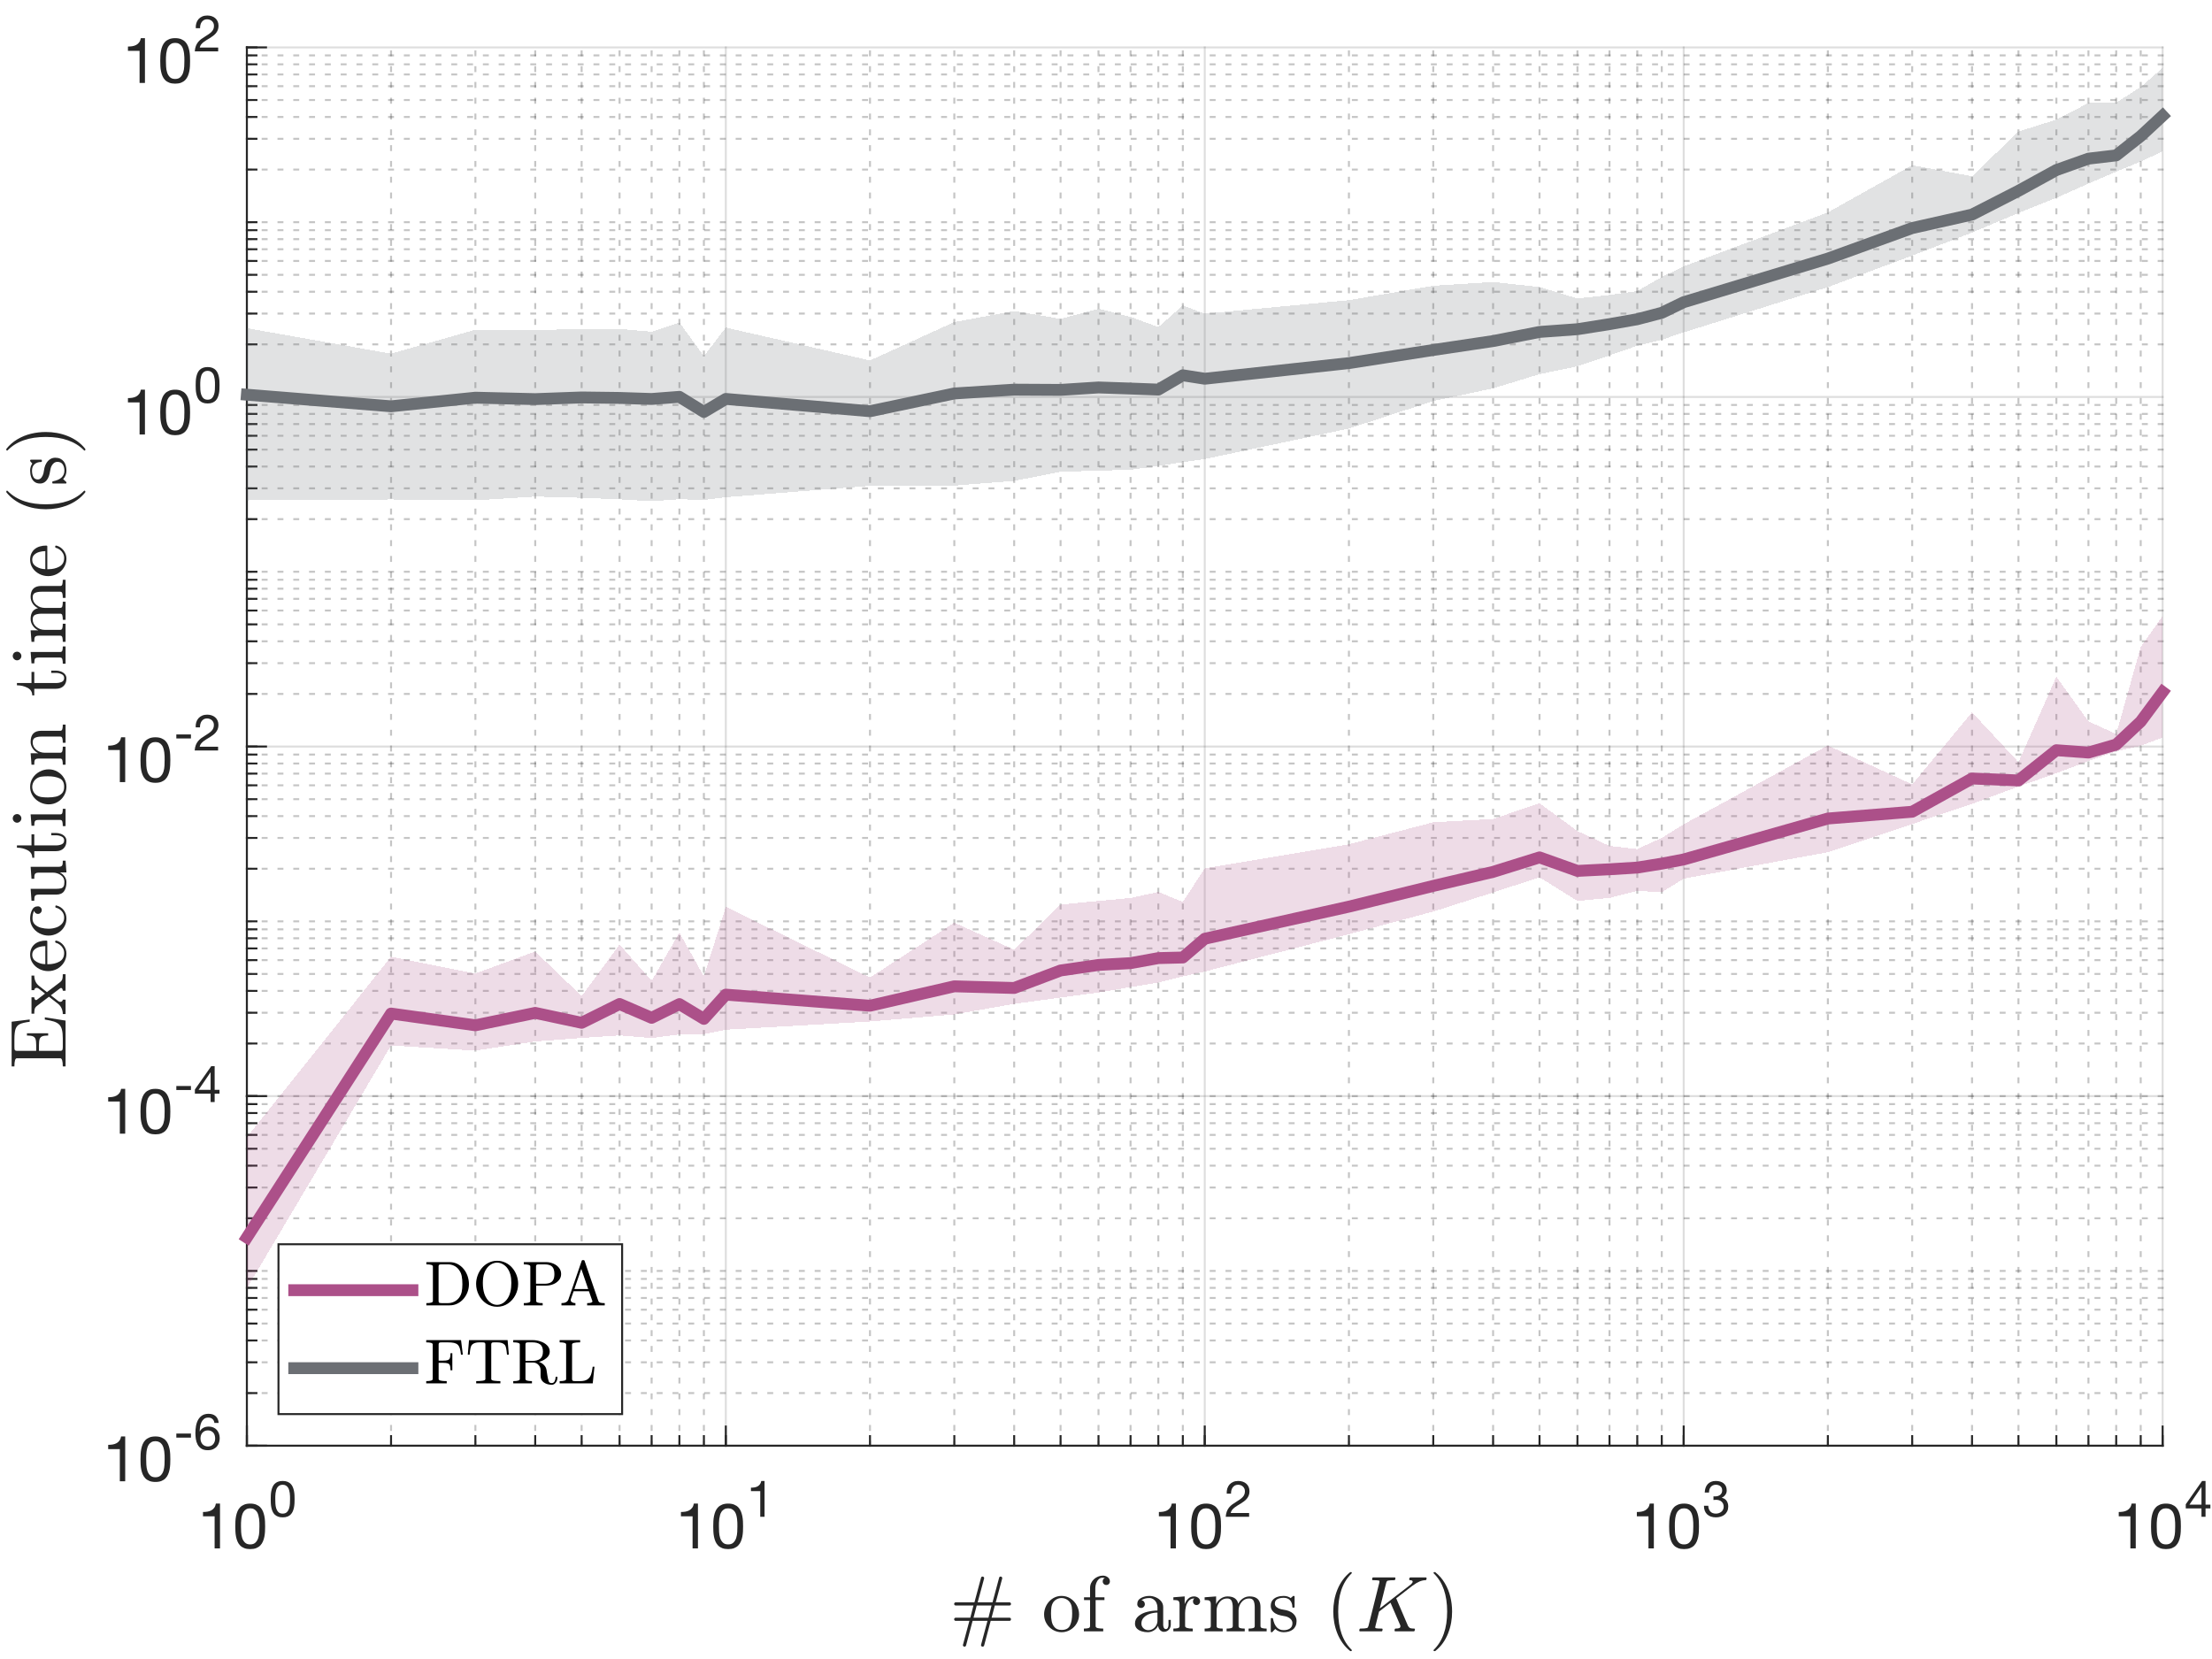 <?xml version="1.0"?>
<!DOCTYPE svg PUBLIC '-//W3C//DTD SVG 1.0//EN'
          'http://www.w3.org/TR/2001/REC-SVG-20010904/DTD/svg10.dtd'>
<svg xmlns:xlink="http://www.w3.org/1999/xlink" style="fill-opacity:1; color-rendering:auto; color-interpolation:auto; text-rendering:auto; stroke:black; stroke-linecap:square; stroke-miterlimit:10; shape-rendering:auto; stroke-opacity:1; fill:black; stroke-dasharray:none; font-weight:normal; stroke-width:1; font-family:'Dialog'; font-style:normal; stroke-linejoin:miter; font-size:12px; stroke-dashoffset:0; image-rendering:auto;" width="560" height="420" xmlns="http://www.w3.org/2000/svg"
><rect width="100%" height="100%" fill="#808080" stroke="none"/><!--Generated by the Batik Graphics2D SVG Generator--><defs id="genericDefs"
  /><g
  ><defs id="defs1"
    ><clipPath clipPathUnits="userSpaceOnUse" id="clipPath1"
      ><path d="M0 0 L560 0 L560 420 L0 420 L0 0 Z"
      /></clipPath
    ></defs
    ><g style="fill:white; stroke:white;"
    ><rect x="0" y="0" width="560" style="clip-path:url(#clipPath1); stroke:none;" height="420"
    /></g
    ><g style="fill:white; text-rendering:optimizeSpeed; color-rendering:optimizeSpeed; image-rendering:optimizeSpeed; shape-rendering:crispEdges; stroke:white; color-interpolation:sRGB;"
    ><rect x="0" width="560" height="420" y="0" style="stroke:none;"
      /><path style="stroke:none;" d="M62.5 366 L547.5 366 L547.5 12 L62.5 12 Z"
    /></g
    ><g style="fill-opacity:0.251; color-rendering:optimizeQuality; color-interpolation:linearRGB; text-rendering:geometricPrecision; stroke:rgb(26,26,26); stroke-linecap:butt; stroke-miterlimit:1; stroke-opacity:0.251; fill:rgb(26,26,26); stroke-dasharray:1,3; stroke-width:0.5; stroke-linejoin:bevel; image-rendering:optimizeQuality;"
    ><line y2="12" style="fill:none;" x1="99" x2="99" y1="366"
      /><line y2="12" style="fill:none;" x1="120.351" x2="120.351" y1="366"
      /><line y2="12" style="fill:none;" x1="135.5" x2="135.5" y1="366"
      /><line y2="12" style="fill:none;" x1="147.25" x2="147.25" y1="366"
      /><line y2="12" style="fill:none;" x1="156.851" x2="156.851" y1="366"
      /><line y2="12" style="fill:none;" x1="164.968" x2="164.968" y1="366"
      /><line y2="12" style="fill:none;" x1="172" x2="172" y1="366"
      /><line y2="12" style="fill:none;" x1="178.202" x2="178.202" y1="366"
      /><line y2="12" style="fill:none;" x1="220.25" x2="220.25" y1="366"
      /><line y2="12" style="fill:none;" x1="241.601" x2="241.601" y1="366"
      /><line y2="12" style="fill:none;" x1="256.75" x2="256.75" y1="366"
      /><line y2="12" style="fill:none;" x1="268.5" x2="268.5" y1="366"
      /><line y2="12" style="fill:none;" x1="278.101" x2="278.101" y1="366"
      /><line y2="12" style="fill:none;" x1="286.218" x2="286.218" y1="366"
      /><line y2="12" style="fill:none;" x1="293.25" x2="293.25" y1="366"
      /><line y2="12" style="fill:none;" x1="299.452" x2="299.452" y1="366"
      /><line y2="12" style="fill:none;" x1="341.5" x2="341.5" y1="366"
      /><line y2="12" style="fill:none;" x1="362.851" x2="362.851" y1="366"
      /><line y2="12" style="fill:none;" x1="378" x2="378" y1="366"
      /><line y2="12" style="fill:none;" x1="389.75" x2="389.75" y1="366"
      /><line y2="12" style="fill:none;" x1="399.351" x2="399.351" y1="366"
      /><line y2="12" style="fill:none;" x1="407.468" x2="407.468" y1="366"
      /><line y2="12" style="fill:none;" x1="414.5" x2="414.5" y1="366"
      /><line y2="12" style="fill:none;" x1="420.702" x2="420.702" y1="366"
      /><line y2="12" style="fill:none;" x1="462.75" x2="462.75" y1="366"
      /><line y2="12" style="fill:none;" x1="484.101" x2="484.101" y1="366"
      /><line y2="12" style="fill:none;" x1="499.25" x2="499.25" y1="366"
      /><line y2="12" style="fill:none;" x1="511" x2="511" y1="366"
      /><line y2="12" style="fill:none;" x1="520.601" x2="520.601" y1="366"
      /><line y2="12" style="fill:none;" x1="528.718" x2="528.718" y1="366"
      /><line y2="12" style="fill:none;" x1="535.75" x2="535.75" y1="366"
      /><line y2="12" style="fill:none;" x1="541.952" x2="541.952" y1="366"
    /></g
    ><g style="stroke-linecap:butt; fill-opacity:0.149; fill:rgb(38,38,38); text-rendering:geometricPrecision; image-rendering:optimizeQuality; color-rendering:optimizeQuality; stroke-linejoin:round; stroke:rgb(38,38,38); color-interpolation:linearRGB; stroke-width:0.5; stroke-opacity:0.149;"
    ><line y2="12" style="fill:none;" x1="62.5" x2="62.5" y1="366"
      /><line y2="12" style="fill:none;" x1="183.75" x2="183.75" y1="366"
      /><line y2="12" style="fill:none;" x1="305" x2="305" y1="366"
      /><line y2="12" style="fill:none;" x1="426.25" x2="426.25" y1="366"
      /><line y2="12" style="fill:none;" x1="547.5" x2="547.5" y1="366"
    /></g
    ><g style="fill-opacity:0.251; color-rendering:optimizeQuality; color-interpolation:linearRGB; text-rendering:geometricPrecision; stroke:rgb(26,26,26); stroke-linecap:butt; stroke-miterlimit:1; stroke-opacity:0.251; fill:rgb(26,26,26); stroke-dasharray:1,3; stroke-width:0.5; stroke-linejoin:bevel; image-rendering:optimizeQuality;"
    ><line y2="352.679" style="fill:none;" x1="547.5" x2="62.5" y1="352.679"
      /><line y2="344.887" style="fill:none;" x1="547.5" x2="62.5" y1="344.887"
      /><line y2="339.359" style="fill:none;" x1="547.5" x2="62.5" y1="339.359"
      /><line y2="335.071" style="fill:none;" x1="547.5" x2="62.5" y1="335.071"
      /><line y2="331.567" style="fill:none;" x1="547.5" x2="62.5" y1="331.567"
      /><line y2="328.604" style="fill:none;" x1="547.5" x2="62.5" y1="328.604"
      /><line y2="326.038" style="fill:none;" x1="547.5" x2="62.5" y1="326.038"
      /><line y2="323.775" style="fill:none;" x1="547.5" x2="62.5" y1="323.775"
      /><line y2="321.75" style="fill:none;" x1="547.5" x2="62.5" y1="321.75"
      /><line y2="308.429" style="fill:none;" x1="547.5" x2="62.5" y1="308.429"
      /><line y2="300.637" style="fill:none;" x1="547.5" x2="62.5" y1="300.637"
      /><line y2="295.109" style="fill:none;" x1="547.5" x2="62.5" y1="295.109"
      /><line y2="290.821" style="fill:none;" x1="547.5" x2="62.5" y1="290.821"
      /><line y2="287.317" style="fill:none;" x1="547.5" x2="62.5" y1="287.317"
      /><line y2="284.354" style="fill:none;" x1="547.5" x2="62.5" y1="284.354"
      /><line y2="281.788" style="fill:none;" x1="547.5" x2="62.5" y1="281.788"
      /><line y2="279.525" style="fill:none;" x1="547.5" x2="62.5" y1="279.525"
      /><line y2="277.5" style="fill:none;" x1="547.5" x2="62.5" y1="277.5"
      /><line y2="264.179" style="fill:none;" x1="547.5" x2="62.5" y1="264.179"
      /><line y2="256.387" style="fill:none;" x1="547.5" x2="62.5" y1="256.387"
      /><line y2="250.859" style="fill:none;" x1="547.5" x2="62.5" y1="250.859"
      /><line y2="246.571" style="fill:none;" x1="547.5" x2="62.5" y1="246.571"
      /><line y2="243.067" style="fill:none;" x1="547.5" x2="62.5" y1="243.067"
      /><line y2="240.104" style="fill:none;" x1="547.5" x2="62.5" y1="240.104"
      /><line y2="237.538" style="fill:none;" x1="547.5" x2="62.5" y1="237.538"
      /><line y2="235.275" style="fill:none;" x1="547.5" x2="62.5" y1="235.275"
      /><line y2="233.25" style="fill:none;" x1="547.5" x2="62.5" y1="233.25"
      /><line y2="219.929" style="fill:none;" x1="547.5" x2="62.5" y1="219.929"
      /><line y2="212.137" style="fill:none;" x1="547.5" x2="62.5" y1="212.137"
      /><line y2="206.609" style="fill:none;" x1="547.5" x2="62.5" y1="206.609"
      /><line y2="202.321" style="fill:none;" x1="547.5" x2="62.5" y1="202.321"
      /><line y2="198.817" style="fill:none;" x1="547.5" x2="62.5" y1="198.817"
      /><line y2="195.854" style="fill:none;" x1="547.5" x2="62.5" y1="195.854"
      /><line y2="193.288" style="fill:none;" x1="547.5" x2="62.5" y1="193.288"
      /><line y2="191.025" style="fill:none;" x1="547.5" x2="62.5" y1="191.025"
      /><line y2="175.679" style="fill:none;" x1="547.5" x2="62.5" y1="175.679"
      /><line y2="167.887" style="fill:none;" x1="547.5" x2="62.5" y1="167.887"
      /><line y2="162.359" style="fill:none;" x1="547.5" x2="62.5" y1="162.359"
      /><line y2="158.071" style="fill:none;" x1="547.5" x2="62.5" y1="158.071"
      /><line y2="154.567" style="fill:none;" x1="547.5" x2="62.5" y1="154.567"
      /><line y2="151.604" style="fill:none;" x1="547.5" x2="62.5" y1="151.604"
      /><line y2="149.038" style="fill:none;" x1="547.5" x2="62.5" y1="149.038"
      /><line y2="146.775" style="fill:none;" x1="547.5" x2="62.5" y1="146.775"
      /><line y2="144.75" style="fill:none;" x1="547.5" x2="62.5" y1="144.75"
      /><line y2="131.429" style="fill:none;" x1="547.5" x2="62.5" y1="131.429"
      /><line y2="123.637" style="fill:none;" x1="547.5" x2="62.5" y1="123.637"
      /><line y2="118.109" style="fill:none;" x1="547.5" x2="62.5" y1="118.109"
      /><line y2="113.821" style="fill:none;" x1="547.5" x2="62.5" y1="113.821"
      /><line y2="110.317" style="fill:none;" x1="547.5" x2="62.5" y1="110.317"
      /><line y2="107.354" style="fill:none;" x1="547.5" x2="62.5" y1="107.354"
      /><line y2="104.788" style="fill:none;" x1="547.5" x2="62.5" y1="104.788"
      /><line y2="102.525" style="fill:none;" x1="547.5" x2="62.5" y1="102.525"
      /><line y2="87.179" style="fill:none;" x1="547.5" x2="62.5" y1="87.179"
      /><line y2="79.387" style="fill:none;" x1="547.5" x2="62.5" y1="79.387"
      /><line y2="73.859" style="fill:none;" x1="547.5" x2="62.5" y1="73.859"
      /><line y2="69.571" style="fill:none;" x1="547.5" x2="62.5" y1="69.571"
      /><line y2="66.067" style="fill:none;" x1="547.5" x2="62.5" y1="66.067"
      /><line y2="63.104" style="fill:none;" x1="547.5" x2="62.5" y1="63.104"
      /><line y2="60.538" style="fill:none;" x1="547.5" x2="62.5" y1="60.538"
      /><line y2="58.275" style="fill:none;" x1="547.5" x2="62.5" y1="58.275"
      /><line y2="56.25" style="fill:none;" x1="547.5" x2="62.5" y1="56.25"
      /><line y2="42.929" style="fill:none;" x1="547.5" x2="62.5" y1="42.929"
      /><line y2="35.137" style="fill:none;" x1="547.5" x2="62.5" y1="35.137"
      /><line y2="29.609" style="fill:none;" x1="547.5" x2="62.5" y1="29.609"
      /><line y2="25.321" style="fill:none;" x1="547.5" x2="62.5" y1="25.321"
      /><line y2="21.817" style="fill:none;" x1="547.5" x2="62.5" y1="21.817"
      /><line y2="18.854" style="fill:none;" x1="547.5" x2="62.5" y1="18.854"
      /><line y2="16.288" style="fill:none;" x1="547.5" x2="62.5" y1="16.288"
      /><line y2="14.025" style="fill:none;" x1="547.5" x2="62.5" y1="14.025"
    /></g
    ><g style="stroke-linecap:butt; fill-opacity:0.149; fill:rgb(38,38,38); text-rendering:geometricPrecision; image-rendering:optimizeQuality; color-rendering:optimizeQuality; stroke-linejoin:round; stroke:rgb(38,38,38); color-interpolation:linearRGB; stroke-width:0.5; stroke-opacity:0.149;"
    ><line y2="366" style="fill:none;" x1="547.5" x2="62.5" y1="366"
      /><line y2="277.5" style="fill:none;" x1="547.5" x2="62.5" y1="277.5"
      /><line y2="189" style="fill:none;" x1="547.5" x2="62.5" y1="189"
      /><line y2="100.5" style="fill:none;" x1="547.5" x2="62.5" y1="100.5"
      /><line y2="12" style="fill:none;" x1="547.5" x2="62.5" y1="12"
      /><line x1="62.5" x2="547.5" y1="366" style="stroke-linecap:square; fill-opacity:1; fill:none; stroke-opacity:1;" y2="366"
      /><line x1="62.5" x2="62.5" y1="366" style="stroke-linecap:square; fill-opacity:1; fill:none; stroke-opacity:1;" y2="361.15"
      /><line x1="183.75" x2="183.75" y1="366" style="stroke-linecap:square; fill-opacity:1; fill:none; stroke-opacity:1;" y2="361.15"
      /><line x1="305" x2="305" y1="366" style="stroke-linecap:square; fill-opacity:1; fill:none; stroke-opacity:1;" y2="361.15"
      /><line x1="426.25" x2="426.25" y1="366" style="stroke-linecap:square; fill-opacity:1; fill:none; stroke-opacity:1;" y2="361.15"
      /><line x1="547.5" x2="547.5" y1="366" style="stroke-linecap:square; fill-opacity:1; fill:none; stroke-opacity:1;" y2="361.15"
      /><line x1="62.5" x2="62.5" y1="366" style="stroke-linecap:square; fill-opacity:1; fill:none; stroke-opacity:1;" y2="363.575"
      /><line x1="99" x2="99" y1="366" style="stroke-linecap:square; fill-opacity:1; fill:none; stroke-opacity:1;" y2="363.575"
      /><line x1="120.351" x2="120.351" y1="366" style="stroke-linecap:square; fill-opacity:1; fill:none; stroke-opacity:1;" y2="363.575"
      /><line x1="135.5" x2="135.5" y1="366" style="stroke-linecap:square; fill-opacity:1; fill:none; stroke-opacity:1;" y2="363.575"
      /><line x1="147.25" x2="147.25" y1="366" style="stroke-linecap:square; fill-opacity:1; fill:none; stroke-opacity:1;" y2="363.575"
      /><line x1="156.851" x2="156.851" y1="366" style="stroke-linecap:square; fill-opacity:1; fill:none; stroke-opacity:1;" y2="363.575"
      /><line x1="164.968" x2="164.968" y1="366" style="stroke-linecap:square; fill-opacity:1; fill:none; stroke-opacity:1;" y2="363.575"
      /><line x1="172" x2="172" y1="366" style="stroke-linecap:square; fill-opacity:1; fill:none; stroke-opacity:1;" y2="363.575"
      /><line x1="178.202" x2="178.202" y1="366" style="stroke-linecap:square; fill-opacity:1; fill:none; stroke-opacity:1;" y2="363.575"
      /><line x1="183.75" x2="183.75" y1="366" style="stroke-linecap:square; fill-opacity:1; fill:none; stroke-opacity:1;" y2="363.575"
      /><line x1="220.25" x2="220.25" y1="366" style="stroke-linecap:square; fill-opacity:1; fill:none; stroke-opacity:1;" y2="363.575"
      /><line x1="241.601" x2="241.601" y1="366" style="stroke-linecap:square; fill-opacity:1; fill:none; stroke-opacity:1;" y2="363.575"
      /><line x1="256.75" x2="256.75" y1="366" style="stroke-linecap:square; fill-opacity:1; fill:none; stroke-opacity:1;" y2="363.575"
      /><line x1="268.5" x2="268.5" y1="366" style="stroke-linecap:square; fill-opacity:1; fill:none; stroke-opacity:1;" y2="363.575"
      /><line x1="278.101" x2="278.101" y1="366" style="stroke-linecap:square; fill-opacity:1; fill:none; stroke-opacity:1;" y2="363.575"
      /><line x1="286.218" x2="286.218" y1="366" style="stroke-linecap:square; fill-opacity:1; fill:none; stroke-opacity:1;" y2="363.575"
      /><line x1="293.25" x2="293.25" y1="366" style="stroke-linecap:square; fill-opacity:1; fill:none; stroke-opacity:1;" y2="363.575"
      /><line x1="299.452" x2="299.452" y1="366" style="stroke-linecap:square; fill-opacity:1; fill:none; stroke-opacity:1;" y2="363.575"
      /><line x1="305" x2="305" y1="366" style="stroke-linecap:square; fill-opacity:1; fill:none; stroke-opacity:1;" y2="363.575"
      /><line x1="341.5" x2="341.5" y1="366" style="stroke-linecap:square; fill-opacity:1; fill:none; stroke-opacity:1;" y2="363.575"
      /><line x1="362.851" x2="362.851" y1="366" style="stroke-linecap:square; fill-opacity:1; fill:none; stroke-opacity:1;" y2="363.575"
      /><line x1="378" x2="378" y1="366" style="stroke-linecap:square; fill-opacity:1; fill:none; stroke-opacity:1;" y2="363.575"
      /><line x1="389.75" x2="389.75" y1="366" style="stroke-linecap:square; fill-opacity:1; fill:none; stroke-opacity:1;" y2="363.575"
      /><line x1="399.351" x2="399.351" y1="366" style="stroke-linecap:square; fill-opacity:1; fill:none; stroke-opacity:1;" y2="363.575"
      /><line x1="407.468" x2="407.468" y1="366" style="stroke-linecap:square; fill-opacity:1; fill:none; stroke-opacity:1;" y2="363.575"
      /><line x1="414.5" x2="414.5" y1="366" style="stroke-linecap:square; fill-opacity:1; fill:none; stroke-opacity:1;" y2="363.575"
      /><line x1="420.702" x2="420.702" y1="366" style="stroke-linecap:square; fill-opacity:1; fill:none; stroke-opacity:1;" y2="363.575"
      /><line x1="426.25" x2="426.25" y1="366" style="stroke-linecap:square; fill-opacity:1; fill:none; stroke-opacity:1;" y2="363.575"
      /><line x1="462.75" x2="462.75" y1="366" style="stroke-linecap:square; fill-opacity:1; fill:none; stroke-opacity:1;" y2="363.575"
      /><line x1="484.101" x2="484.101" y1="366" style="stroke-linecap:square; fill-opacity:1; fill:none; stroke-opacity:1;" y2="363.575"
      /><line x1="499.25" x2="499.25" y1="366" style="stroke-linecap:square; fill-opacity:1; fill:none; stroke-opacity:1;" y2="363.575"
      /><line x1="511" x2="511" y1="366" style="stroke-linecap:square; fill-opacity:1; fill:none; stroke-opacity:1;" y2="363.575"
      /><line x1="520.601" x2="520.601" y1="366" style="stroke-linecap:square; fill-opacity:1; fill:none; stroke-opacity:1;" y2="363.575"
      /><line x1="528.718" x2="528.718" y1="366" style="stroke-linecap:square; fill-opacity:1; fill:none; stroke-opacity:1;" y2="363.575"
      /><line x1="535.75" x2="535.75" y1="366" style="stroke-linecap:square; fill-opacity:1; fill:none; stroke-opacity:1;" y2="363.575"
      /><line x1="541.952" x2="541.952" y1="366" style="stroke-linecap:square; fill-opacity:1; fill:none; stroke-opacity:1;" y2="363.575"
      /><line x1="547.5" x2="547.5" y1="366" style="stroke-linecap:square; fill-opacity:1; fill:none; stroke-opacity:1;" y2="363.575"
    /></g
    ><g transform="translate(50,392)" style="font-size:16px; fill:rgb(38,38,38); text-rendering:geometricPrecision; image-rendering:optimizeQuality; color-rendering:optimizeQuality; font-family:'Helvetica Neue'; stroke:rgb(38,38,38); color-interpolation:linearRGB;"
    ><path style="stroke:none;" d="M5.696 0 L5.696 -11.344 L4.656 -11.344 Q4.544 -10.704 4.24 -10.288 Q3.936 -9.872 3.496 -9.632 Q3.056 -9.392 2.512 -9.304 Q1.968 -9.216 1.392 -9.216 L1.392 -8.128 L4.336 -8.128 L4.336 0 ZM11.008 -5.584 Q11.008 -6 11.016 -6.504 Q11.024 -7.008 11.096 -7.512 Q11.168 -8.016 11.304 -8.496 Q11.44 -8.976 11.704 -9.336 Q11.968 -9.696 12.368 -9.92 Q12.768 -10.144 13.344 -10.144 Q13.92 -10.144 14.32 -9.92 Q14.72 -9.696 14.984 -9.336 Q15.248 -8.976 15.384 -8.496 Q15.52 -8.016 15.592 -7.512 Q15.664 -7.008 15.672 -6.504 Q15.68 -6 15.68 -5.584 Q15.68 -4.944 15.64 -4.152 Q15.6 -3.36 15.384 -2.664 Q15.168 -1.968 14.688 -1.488 Q14.208 -1.008 13.344 -1.008 Q12.48 -1.008 12 -1.488 Q11.52 -1.968 11.304 -2.664 Q11.088 -3.36 11.048 -4.152 Q11.008 -4.944 11.008 -5.584 ZM9.568 -5.568 Q9.568 -4.944 9.6 -4.272 Q9.632 -3.6 9.76 -2.96 Q9.888 -2.32 10.128 -1.752 Q10.368 -1.184 10.784 -0.752 Q11.2 -0.32 11.832 -0.072 Q12.464 0.176 13.344 0.176 Q14.24 0.176 14.864 -0.072 Q15.488 -0.32 15.904 -0.752 Q16.32 -1.184 16.56 -1.752 Q16.8 -2.32 16.928 -2.96 Q17.056 -3.6 17.088 -4.272 Q17.12 -4.944 17.12 -5.568 Q17.12 -6.192 17.088 -6.864 Q17.056 -7.536 16.928 -8.176 Q16.8 -8.816 16.56 -9.392 Q16.32 -9.968 15.904 -10.4 Q15.488 -10.832 14.856 -11.088 Q14.224 -11.344 13.344 -11.344 Q12.464 -11.344 11.832 -11.088 Q11.2 -10.832 10.784 -10.4 Q10.368 -9.968 10.128 -9.392 Q9.888 -8.816 9.76 -8.176 Q9.632 -7.536 9.6 -6.864 Q9.568 -6.192 9.568 -5.568 Z"
    /></g
    ><g transform="translate(68,384)" style="font-size:12.8px; fill:rgb(38,38,38); text-rendering:geometricPrecision; image-rendering:optimizeQuality; color-rendering:optimizeQuality; font-family:'Helvetica Neue'; stroke:rgb(38,38,38); color-interpolation:linearRGB;"
    ><path style="stroke:none;" d="M1.69 -4.467 Q1.69 -4.8 1.696 -5.203 Q1.702 -5.606 1.76 -6.01 Q1.818 -6.413 1.926 -6.797 Q2.035 -7.181 2.246 -7.469 Q2.458 -7.757 2.778 -7.936 Q3.098 -8.115 3.558 -8.115 Q4.019 -8.115 4.339 -7.936 Q4.659 -7.757 4.87 -7.469 Q5.082 -7.181 5.19 -6.797 Q5.299 -6.413 5.357 -6.01 Q5.414 -5.606 5.421 -5.203 Q5.427 -4.8 5.427 -4.467 Q5.427 -3.955 5.395 -3.322 Q5.363 -2.688 5.19 -2.131 Q5.018 -1.574 4.634 -1.19 Q4.25 -0.806 3.558 -0.806 Q2.867 -0.806 2.483 -1.19 Q2.099 -1.574 1.926 -2.131 Q1.754 -2.688 1.722 -3.322 Q1.69 -3.955 1.69 -4.467 ZM0.538 -4.454 Q0.538 -3.955 0.563 -3.418 Q0.589 -2.88 0.691 -2.368 Q0.794 -1.856 0.986 -1.402 Q1.178 -0.947 1.51 -0.602 Q1.843 -0.256 2.349 -0.058 Q2.854 0.141 3.558 0.141 Q4.275 0.141 4.774 -0.058 Q5.274 -0.256 5.606 -0.602 Q5.939 -0.947 6.131 -1.402 Q6.323 -1.856 6.426 -2.368 Q6.528 -2.88 6.554 -3.418 Q6.579 -3.955 6.579 -4.454 Q6.579 -4.954 6.554 -5.491 Q6.528 -6.029 6.426 -6.541 Q6.323 -7.053 6.131 -7.514 Q5.939 -7.974 5.606 -8.32 Q5.274 -8.666 4.768 -8.87 Q4.262 -9.075 3.558 -9.075 Q2.854 -9.075 2.349 -8.87 Q1.843 -8.666 1.51 -8.32 Q1.178 -7.974 0.986 -7.514 Q0.794 -7.053 0.691 -6.541 Q0.589 -6.029 0.563 -5.491 Q0.538 -4.954 0.538 -4.454 Z"
    /></g
    ><g transform="translate(171,392)" style="font-size:16px; fill:rgb(38,38,38); text-rendering:geometricPrecision; image-rendering:optimizeQuality; color-rendering:optimizeQuality; font-family:'Helvetica Neue'; stroke:rgb(38,38,38); color-interpolation:linearRGB;"
    ><path style="stroke:none;" d="M5.696 0 L5.696 -11.344 L4.656 -11.344 Q4.544 -10.704 4.24 -10.288 Q3.936 -9.872 3.496 -9.632 Q3.056 -9.392 2.512 -9.304 Q1.968 -9.216 1.392 -9.216 L1.392 -8.128 L4.336 -8.128 L4.336 0 ZM11.008 -5.584 Q11.008 -6 11.016 -6.504 Q11.024 -7.008 11.096 -7.512 Q11.168 -8.016 11.304 -8.496 Q11.44 -8.976 11.704 -9.336 Q11.968 -9.696 12.368 -9.92 Q12.768 -10.144 13.344 -10.144 Q13.92 -10.144 14.32 -9.92 Q14.72 -9.696 14.984 -9.336 Q15.248 -8.976 15.384 -8.496 Q15.52 -8.016 15.592 -7.512 Q15.664 -7.008 15.672 -6.504 Q15.68 -6 15.68 -5.584 Q15.68 -4.944 15.64 -4.152 Q15.6 -3.36 15.384 -2.664 Q15.168 -1.968 14.688 -1.488 Q14.208 -1.008 13.344 -1.008 Q12.48 -1.008 12 -1.488 Q11.52 -1.968 11.304 -2.664 Q11.088 -3.36 11.048 -4.152 Q11.008 -4.944 11.008 -5.584 ZM9.568 -5.568 Q9.568 -4.944 9.6 -4.272 Q9.632 -3.6 9.76 -2.96 Q9.888 -2.32 10.128 -1.752 Q10.368 -1.184 10.784 -0.752 Q11.2 -0.32 11.832 -0.072 Q12.464 0.176 13.344 0.176 Q14.24 0.176 14.864 -0.072 Q15.488 -0.32 15.904 -0.752 Q16.32 -1.184 16.56 -1.752 Q16.8 -2.32 16.928 -2.96 Q17.056 -3.6 17.088 -4.272 Q17.12 -4.944 17.12 -5.568 Q17.12 -6.192 17.088 -6.864 Q17.056 -7.536 16.928 -8.176 Q16.8 -8.816 16.56 -9.392 Q16.32 -9.968 15.904 -10.4 Q15.488 -10.832 14.856 -11.088 Q14.224 -11.344 13.344 -11.344 Q12.464 -11.344 11.832 -11.088 Q11.2 -10.832 10.784 -10.4 Q10.368 -9.968 10.128 -9.392 Q9.888 -8.816 9.76 -8.176 Q9.632 -7.536 9.6 -6.864 Q9.568 -6.192 9.568 -5.568 Z"
    /></g
    ><g transform="translate(189,384)" style="font-size:12.8px; fill:rgb(38,38,38); text-rendering:geometricPrecision; image-rendering:optimizeQuality; color-rendering:optimizeQuality; font-family:'Helvetica Neue'; stroke:rgb(38,38,38); color-interpolation:linearRGB;"
    ><path style="stroke:none;" d="M4.557 0 L4.557 -9.075 L3.725 -9.075 Q3.635 -8.563 3.392 -8.23 Q3.149 -7.898 2.797 -7.706 Q2.445 -7.514 2.01 -7.443 Q1.574 -7.373 1.114 -7.373 L1.114 -6.502 L3.469 -6.502 L3.469 0 Z"
    /></g
    ><g transform="translate(292,392)" style="font-size:16px; fill:rgb(38,38,38); text-rendering:geometricPrecision; image-rendering:optimizeQuality; color-rendering:optimizeQuality; font-family:'Helvetica Neue'; stroke:rgb(38,38,38); color-interpolation:linearRGB;"
    ><path style="stroke:none;" d="M5.696 0 L5.696 -11.344 L4.656 -11.344 Q4.544 -10.704 4.24 -10.288 Q3.936 -9.872 3.496 -9.632 Q3.056 -9.392 2.512 -9.304 Q1.968 -9.216 1.392 -9.216 L1.392 -8.128 L4.336 -8.128 L4.336 0 ZM11.008 -5.584 Q11.008 -6 11.016 -6.504 Q11.024 -7.008 11.096 -7.512 Q11.168 -8.016 11.304 -8.496 Q11.44 -8.976 11.704 -9.336 Q11.968 -9.696 12.368 -9.92 Q12.768 -10.144 13.344 -10.144 Q13.92 -10.144 14.32 -9.92 Q14.72 -9.696 14.984 -9.336 Q15.248 -8.976 15.384 -8.496 Q15.52 -8.016 15.592 -7.512 Q15.664 -7.008 15.672 -6.504 Q15.68 -6 15.68 -5.584 Q15.68 -4.944 15.64 -4.152 Q15.6 -3.36 15.384 -2.664 Q15.168 -1.968 14.688 -1.488 Q14.208 -1.008 13.344 -1.008 Q12.48 -1.008 12 -1.488 Q11.52 -1.968 11.304 -2.664 Q11.088 -3.36 11.048 -4.152 Q11.008 -4.944 11.008 -5.584 ZM9.568 -5.568 Q9.568 -4.944 9.6 -4.272 Q9.632 -3.6 9.76 -2.96 Q9.888 -2.32 10.128 -1.752 Q10.368 -1.184 10.784 -0.752 Q11.2 -0.32 11.832 -0.072 Q12.464 0.176 13.344 0.176 Q14.24 0.176 14.864 -0.072 Q15.488 -0.32 15.904 -0.752 Q16.32 -1.184 16.56 -1.752 Q16.8 -2.32 16.928 -2.96 Q17.056 -3.6 17.088 -4.272 Q17.12 -4.944 17.12 -5.568 Q17.12 -6.192 17.088 -6.864 Q17.056 -7.536 16.928 -8.176 Q16.8 -8.816 16.56 -9.392 Q16.32 -9.968 15.904 -10.4 Q15.488 -10.832 14.856 -11.088 Q14.224 -11.344 13.344 -11.344 Q12.464 -11.344 11.832 -11.088 Q11.2 -10.832 10.784 -10.4 Q10.368 -9.968 10.128 -9.392 Q9.888 -8.816 9.76 -8.176 Q9.632 -7.536 9.6 -6.864 Q9.568 -6.192 9.568 -5.568 Z"
    /></g
    ><g transform="translate(310,384)" style="font-size:12.8px; fill:rgb(38,38,38); text-rendering:geometricPrecision; image-rendering:optimizeQuality; color-rendering:optimizeQuality; font-family:'Helvetica Neue'; stroke:rgb(38,38,38); color-interpolation:linearRGB;"
    ><path style="stroke:none;" d="M0.563 -5.862 L1.651 -5.862 Q1.638 -6.272 1.734 -6.675 Q1.83 -7.078 2.048 -7.398 Q2.266 -7.718 2.605 -7.917 Q2.944 -8.115 3.418 -8.115 Q3.776 -8.115 4.096 -8 Q4.416 -7.885 4.653 -7.667 Q4.89 -7.45 5.03 -7.149 Q5.171 -6.848 5.171 -6.477 Q5.171 -6.003 5.024 -5.645 Q4.877 -5.286 4.589 -4.979 Q4.301 -4.672 3.866 -4.371 Q3.43 -4.07 2.854 -3.712 Q2.381 -3.43 1.946 -3.11 Q1.51 -2.79 1.165 -2.368 Q0.819 -1.946 0.595 -1.376 Q0.371 -0.806 0.307 0 L6.234 0 L6.234 -0.96 L1.574 -0.96 Q1.651 -1.382 1.901 -1.709 Q2.15 -2.035 2.502 -2.317 Q2.854 -2.598 3.277 -2.848 Q3.699 -3.098 4.122 -3.354 Q4.544 -3.622 4.941 -3.917 Q5.338 -4.211 5.645 -4.576 Q5.952 -4.941 6.138 -5.402 Q6.323 -5.862 6.323 -6.464 Q6.323 -7.104 6.099 -7.59 Q5.875 -8.077 5.491 -8.403 Q5.107 -8.73 4.589 -8.902 Q4.07 -9.075 3.482 -9.075 Q2.765 -9.075 2.202 -8.832 Q1.638 -8.589 1.261 -8.16 Q0.883 -7.731 0.704 -7.142 Q0.525 -6.554 0.563 -5.862 Z"
    /></g
    ><g transform="translate(413,392)" style="font-size:16px; fill:rgb(38,38,38); text-rendering:geometricPrecision; image-rendering:optimizeQuality; color-rendering:optimizeQuality; font-family:'Helvetica Neue'; stroke:rgb(38,38,38); color-interpolation:linearRGB;"
    ><path style="stroke:none;" d="M5.696 0 L5.696 -11.344 L4.656 -11.344 Q4.544 -10.704 4.24 -10.288 Q3.936 -9.872 3.496 -9.632 Q3.056 -9.392 2.512 -9.304 Q1.968 -9.216 1.392 -9.216 L1.392 -8.128 L4.336 -8.128 L4.336 0 ZM11.008 -5.584 Q11.008 -6 11.016 -6.504 Q11.024 -7.008 11.096 -7.512 Q11.168 -8.016 11.304 -8.496 Q11.44 -8.976 11.704 -9.336 Q11.968 -9.696 12.368 -9.92 Q12.768 -10.144 13.344 -10.144 Q13.92 -10.144 14.32 -9.92 Q14.72 -9.696 14.984 -9.336 Q15.248 -8.976 15.384 -8.496 Q15.52 -8.016 15.592 -7.512 Q15.664 -7.008 15.672 -6.504 Q15.68 -6 15.68 -5.584 Q15.68 -4.944 15.64 -4.152 Q15.6 -3.36 15.384 -2.664 Q15.168 -1.968 14.688 -1.488 Q14.208 -1.008 13.344 -1.008 Q12.48 -1.008 12 -1.488 Q11.52 -1.968 11.304 -2.664 Q11.088 -3.36 11.048 -4.152 Q11.008 -4.944 11.008 -5.584 ZM9.568 -5.568 Q9.568 -4.944 9.6 -4.272 Q9.632 -3.6 9.76 -2.96 Q9.888 -2.32 10.128 -1.752 Q10.368 -1.184 10.784 -0.752 Q11.2 -0.32 11.832 -0.072 Q12.464 0.176 13.344 0.176 Q14.24 0.176 14.864 -0.072 Q15.488 -0.32 15.904 -0.752 Q16.32 -1.184 16.56 -1.752 Q16.8 -2.32 16.928 -2.96 Q17.056 -3.6 17.088 -4.272 Q17.12 -4.944 17.12 -5.568 Q17.12 -6.192 17.088 -6.864 Q17.056 -7.536 16.928 -8.176 Q16.8 -8.816 16.56 -9.392 Q16.32 -9.968 15.904 -10.4 Q15.488 -10.832 14.856 -11.088 Q14.224 -11.344 13.344 -11.344 Q12.464 -11.344 11.832 -11.088 Q11.2 -10.832 10.784 -10.4 Q10.368 -9.968 10.128 -9.392 Q9.888 -8.816 9.76 -8.176 Q9.632 -7.536 9.6 -6.864 Q9.568 -6.192 9.568 -5.568 Z"
    /></g
    ><g transform="translate(431,384)" style="font-size:12.8px; fill:rgb(38,38,38); text-rendering:geometricPrecision; image-rendering:optimizeQuality; color-rendering:optimizeQuality; font-family:'Helvetica Neue'; stroke:rgb(38,38,38); color-interpolation:linearRGB;"
    ><path style="stroke:none;" d="M2.79 -5.184 L2.79 -4.262 Q3.098 -4.301 3.443 -4.301 Q3.853 -4.301 4.205 -4.192 Q4.557 -4.083 4.813 -3.859 Q5.069 -3.635 5.222 -3.309 Q5.376 -2.982 5.376 -2.56 Q5.376 -2.15 5.216 -1.824 Q5.056 -1.498 4.787 -1.274 Q4.518 -1.05 4.16 -0.928 Q3.802 -0.806 3.405 -0.806 Q2.47 -0.806 1.984 -1.363 Q1.498 -1.92 1.472 -2.803 L0.384 -2.803 Q0.371 -2.099 0.582 -1.549 Q0.794 -0.998 1.19 -0.621 Q1.587 -0.243 2.15 -0.051 Q2.714 0.141 3.405 0.141 Q4.045 0.141 4.614 -0.032 Q5.184 -0.205 5.606 -0.55 Q6.029 -0.896 6.278 -1.414 Q6.528 -1.933 6.528 -2.611 Q6.528 -3.43 6.125 -4.032 Q5.722 -4.634 4.89 -4.813 L4.89 -4.838 Q5.427 -5.082 5.786 -5.555 Q6.144 -6.029 6.144 -6.643 Q6.144 -7.27 5.933 -7.731 Q5.722 -8.192 5.35 -8.486 Q4.979 -8.781 4.474 -8.928 Q3.968 -9.075 3.379 -9.075 Q2.701 -9.075 2.182 -8.858 Q1.664 -8.64 1.318 -8.256 Q0.973 -7.872 0.787 -7.334 Q0.602 -6.797 0.576 -6.144 L1.664 -6.144 Q1.664 -6.541 1.766 -6.899 Q1.869 -7.258 2.08 -7.526 Q2.291 -7.795 2.618 -7.955 Q2.944 -8.115 3.379 -8.115 Q4.07 -8.115 4.531 -7.75 Q4.992 -7.386 4.992 -6.656 Q4.992 -6.298 4.851 -6.016 Q4.71 -5.734 4.474 -5.549 Q4.237 -5.363 3.923 -5.267 Q3.61 -5.171 3.264 -5.171 L3.034 -5.171 Q2.97 -5.171 2.906 -5.171 Q2.854 -5.171 2.79 -5.184 Z"
    /></g
    ><g transform="translate(535,392)" style="font-size:16px; fill:rgb(38,38,38); text-rendering:geometricPrecision; image-rendering:optimizeQuality; color-rendering:optimizeQuality; font-family:'Helvetica Neue'; stroke:rgb(38,38,38); color-interpolation:linearRGB;"
    ><path style="stroke:none;" d="M5.696 0 L5.696 -11.344 L4.656 -11.344 Q4.544 -10.704 4.24 -10.288 Q3.936 -9.872 3.496 -9.632 Q3.056 -9.392 2.512 -9.304 Q1.968 -9.216 1.392 -9.216 L1.392 -8.128 L4.336 -8.128 L4.336 0 ZM11.008 -5.584 Q11.008 -6 11.016 -6.504 Q11.024 -7.008 11.096 -7.512 Q11.168 -8.016 11.304 -8.496 Q11.44 -8.976 11.704 -9.336 Q11.968 -9.696 12.368 -9.92 Q12.768 -10.144 13.344 -10.144 Q13.92 -10.144 14.32 -9.92 Q14.72 -9.696 14.984 -9.336 Q15.248 -8.976 15.384 -8.496 Q15.52 -8.016 15.592 -7.512 Q15.664 -7.008 15.672 -6.504 Q15.68 -6 15.68 -5.584 Q15.68 -4.944 15.64 -4.152 Q15.6 -3.36 15.384 -2.664 Q15.168 -1.968 14.688 -1.488 Q14.208 -1.008 13.344 -1.008 Q12.48 -1.008 12 -1.488 Q11.52 -1.968 11.304 -2.664 Q11.088 -3.36 11.048 -4.152 Q11.008 -4.944 11.008 -5.584 ZM9.568 -5.568 Q9.568 -4.944 9.6 -4.272 Q9.632 -3.6 9.76 -2.96 Q9.888 -2.32 10.128 -1.752 Q10.368 -1.184 10.784 -0.752 Q11.2 -0.32 11.832 -0.072 Q12.464 0.176 13.344 0.176 Q14.24 0.176 14.864 -0.072 Q15.488 -0.32 15.904 -0.752 Q16.32 -1.184 16.56 -1.752 Q16.8 -2.32 16.928 -2.96 Q17.056 -3.6 17.088 -4.272 Q17.12 -4.944 17.12 -5.568 Q17.12 -6.192 17.088 -6.864 Q17.056 -7.536 16.928 -8.176 Q16.8 -8.816 16.56 -9.392 Q16.32 -9.968 15.904 -10.4 Q15.488 -10.832 14.856 -11.088 Q14.224 -11.344 13.344 -11.344 Q12.464 -11.344 11.832 -11.088 Q11.2 -10.832 10.784 -10.4 Q10.368 -9.968 10.128 -9.392 Q9.888 -8.816 9.76 -8.176 Q9.632 -7.536 9.6 -6.864 Q9.568 -6.192 9.568 -5.568 Z"
    /></g
    ><g transform="translate(553,384)" style="font-size:12.8px; fill:rgb(38,38,38); text-rendering:geometricPrecision; image-rendering:optimizeQuality; color-rendering:optimizeQuality; font-family:'Helvetica Neue'; stroke:rgb(38,38,38); color-interpolation:linearRGB;"
    ><path style="stroke:none;" d="M4.339 -3.085 L1.293 -3.085 L4.314 -7.526 L4.339 -7.526 ZM5.363 -3.085 L5.363 -9.075 L4.493 -9.075 L0.358 -3.174 L0.358 -2.125 L4.339 -2.125 L4.339 0 L5.363 0 L5.363 -2.125 L6.592 -2.125 L6.592 -3.085 Z"
    /></g
    ><g transform="translate(305,396.2)" style="font-size:20px; fill:rgb(38,38,38); text-rendering:geometricPrecision; image-rendering:optimizeQuality; color-rendering:optimizeQuality; font-family:'mwa_cmr10'; stroke:rgb(38,38,38); color-interpolation:linearRGB;"
    ><path style="stroke:none;" d="M-61.226 20.284 Q-61.226 20.237 -61.21 20.206 L-59.585 14.144 L-63.069 14.144 Q-63.226 14.144 -63.335 14.019 Q-63.444 13.894 -63.444 13.737 Q-63.444 13.581 -63.335 13.464 Q-63.226 13.347 -63.069 13.347 L-59.351 13.347 L-58.554 10.253 L-63.069 10.253 Q-63.226 10.253 -63.335 10.136 Q-63.444 10.019 -63.444 9.862 Q-63.444 9.706 -63.335 9.581 Q-63.226 9.456 -63.069 9.456 L-58.304 9.456 L-56.632 3.222 Q-56.601 3.081 -56.499 3.003 Q-56.398 2.925 -56.241 2.925 Q-56.085 2.925 -55.968 3.042 Q-55.851 3.159 -55.851 3.316 L-55.851 3.394 L-57.491 9.456 L-53.726 9.456 L-52.054 3.222 Q-52.023 3.081 -51.921 3.003 Q-51.819 2.925 -51.663 2.925 Q-51.507 2.925 -51.39 3.042 Q-51.273 3.159 -51.273 3.316 L-51.273 3.394 L-52.913 9.456 L-49.413 9.456 Q-49.257 9.456 -49.156 9.581 Q-49.054 9.706 -49.054 9.862 Q-49.054 10.019 -49.156 10.136 Q-49.257 10.253 -49.413 10.253 L-53.148 10.253 L-53.96 13.347 L-49.413 13.347 Q-49.257 13.347 -49.156 13.464 Q-49.054 13.581 -49.054 13.737 Q-49.054 13.894 -49.156 14.019 Q-49.257 14.144 -49.413 14.144 L-54.194 14.144 L-55.851 20.378 Q-55.96 20.675 -56.241 20.675 Q-56.413 20.675 -56.531 20.558 Q-56.648 20.441 -56.648 20.284 Q-56.648 20.237 -56.632 20.206 L-55.007 14.144 L-58.773 14.144 L-60.429 20.378 Q-60.538 20.675 -60.835 20.675 Q-60.991 20.675 -61.109 20.558 Q-61.226 20.441 -61.226 20.284 ZM-58.538 13.347 L-54.757 13.347 L-53.976 10.253 L-57.726 10.253 L-58.538 13.347 Z"
      /><path style="stroke:none;" d="M-36.236 17.019 Q-37.439 17.019 -38.463 16.409 Q-39.486 15.8 -40.08 14.777 Q-40.674 13.753 -40.674 12.534 Q-40.674 11.628 -40.346 10.777 Q-40.017 9.925 -39.408 9.253 Q-38.799 8.581 -37.994 8.206 Q-37.189 7.831 -36.236 7.831 Q-35.002 7.831 -33.994 8.48 Q-32.986 9.128 -32.4 10.222 Q-31.814 11.316 -31.814 12.534 Q-31.814 13.737 -32.408 14.769 Q-33.002 15.8 -34.025 16.409 Q-35.049 17.019 -36.236 17.019 ZM-36.236 16.441 Q-34.627 16.441 -34.096 15.277 Q-33.564 14.112 -33.564 12.316 Q-33.564 11.316 -33.666 10.652 Q-33.767 9.987 -34.142 9.456 Q-34.361 9.128 -34.705 8.878 Q-35.049 8.628 -35.439 8.495 Q-35.83 8.362 -36.236 8.362 Q-36.861 8.362 -37.424 8.644 Q-37.986 8.925 -38.361 9.456 Q-38.721 10.019 -38.822 10.698 Q-38.924 11.378 -38.924 12.316 Q-38.924 13.441 -38.728 14.331 Q-38.533 15.222 -37.947 15.831 Q-37.361 16.441 -36.236 16.441 Z"
      /><path style="stroke:none;" d="M-30.596 16.8 L-30.596 16.097 Q-29.924 16.097 -29.478 15.987 Q-29.033 15.878 -29.033 15.456 L-29.033 8.878 L-30.564 8.878 L-30.564 8.175 L-29.033 8.175 L-29.033 5.784 Q-29.033 5.144 -28.767 4.581 Q-28.502 4.019 -28.049 3.597 Q-27.596 3.175 -27.002 2.933 Q-26.408 2.691 -25.783 2.691 Q-25.096 2.691 -24.556 3.097 Q-24.017 3.503 -24.017 4.159 Q-24.017 4.55 -24.275 4.808 Q-24.533 5.066 -24.924 5.066 Q-25.299 5.066 -25.564 4.808 Q-25.83 4.55 -25.83 4.159 Q-25.83 3.534 -25.299 3.316 Q-25.627 3.222 -25.877 3.222 Q-26.455 3.222 -26.869 3.636 Q-27.283 4.05 -27.494 4.644 Q-27.705 5.237 -27.705 5.816 L-27.705 8.175 L-25.392 8.175 L-25.392 8.878 L-27.627 8.878 L-27.627 15.456 Q-27.627 15.878 -27.041 15.987 Q-26.455 16.097 -25.705 16.097 L-25.705 16.8 L-30.596 16.8 Z"
      /><path style="stroke:none;" d="M-17.662 14.831 Q-17.662 13.644 -16.724 12.894 Q-15.787 12.144 -14.474 11.839 Q-13.162 11.534 -11.974 11.534 L-11.974 10.722 Q-11.974 10.144 -12.224 9.597 Q-12.474 9.05 -12.958 8.706 Q-13.443 8.362 -14.021 8.362 Q-15.349 8.362 -16.037 8.956 Q-15.662 8.956 -15.412 9.245 Q-15.162 9.534 -15.162 9.909 Q-15.162 10.316 -15.443 10.597 Q-15.724 10.878 -16.115 10.878 Q-16.521 10.878 -16.802 10.597 Q-17.083 10.316 -17.083 9.909 Q-17.083 8.862 -16.122 8.347 Q-15.162 7.831 -14.021 7.831 Q-13.208 7.831 -12.388 8.183 Q-11.568 8.534 -11.044 9.175 Q-10.521 9.816 -10.521 10.675 L-10.521 15.175 Q-10.521 15.566 -10.357 15.894 Q-10.193 16.222 -9.833 16.222 Q-9.505 16.222 -9.341 15.894 Q-9.177 15.566 -9.177 15.175 L-9.177 13.894 L-8.599 13.894 L-8.599 15.175 Q-8.599 15.628 -8.833 16.034 Q-9.068 16.441 -9.458 16.683 Q-9.849 16.925 -10.318 16.925 Q-10.896 16.925 -11.325 16.464 Q-11.755 16.003 -11.802 15.378 Q-12.162 16.128 -12.888 16.573 Q-13.615 17.019 -14.427 17.019 Q-15.193 17.019 -15.935 16.8 Q-16.677 16.581 -17.169 16.097 Q-17.662 15.612 -17.662 14.831 ZM-16.037 14.831 Q-16.037 15.534 -15.521 16.019 Q-15.005 16.503 -14.302 16.503 Q-13.646 16.503 -13.122 16.175 Q-12.599 15.847 -12.287 15.292 Q-11.974 14.737 -11.974 14.128 L-11.974 12.05 Q-12.88 12.05 -13.833 12.347 Q-14.787 12.644 -15.412 13.277 Q-16.037 13.909 -16.037 14.831 Z"
      /><path style="stroke:none;" d="M-7.943 16.8 L-7.943 16.097 Q-7.255 16.097 -6.818 15.987 Q-6.38 15.878 -6.38 15.456 L-6.38 10.003 Q-6.38 9.472 -6.536 9.23 Q-6.693 8.987 -6.997 8.933 Q-7.302 8.878 -7.943 8.878 L-7.943 8.175 L-5.083 7.956 L-5.083 9.909 Q-4.755 9.05 -4.161 8.503 Q-3.568 7.956 -2.708 7.956 Q-2.115 7.956 -1.646 8.308 Q-1.177 8.659 -1.177 9.237 Q-1.177 9.597 -1.435 9.87 Q-1.693 10.144 -2.083 10.144 Q-2.458 10.144 -2.716 9.878 Q-2.974 9.612 -2.974 9.237 Q-2.974 8.706 -2.599 8.472 L-2.708 8.472 Q-3.521 8.472 -4.036 9.058 Q-4.552 9.644 -4.763 10.519 Q-4.974 11.394 -4.974 12.175 L-4.974 15.456 Q-4.974 16.097 -3.036 16.097 L-3.036 16.8 L-7.943 16.8 Z"
      /><path style="stroke:none;" d="M-0.031 16.8 L-0.031 16.097 Q0.656 16.097 1.094 15.987 Q1.531 15.878 1.531 15.456 L1.531 10.003 Q1.531 9.472 1.375 9.23 Q1.219 8.987 0.914 8.933 Q0.609 8.878 -0.031 8.878 L-0.031 8.175 L2.875 7.956 L2.875 9.909 Q3.266 9.05 4.055 8.503 Q4.844 7.956 5.766 7.956 Q8.078 7.956 8.484 9.831 Q8.875 9.003 9.649 8.48 Q10.422 7.956 11.344 7.956 Q12.25 7.956 12.867 8.253 Q13.484 8.55 13.797 9.152 Q14.109 9.753 14.109 10.659 L14.109 15.456 Q14.109 15.878 14.555 15.987 Q15 16.097 15.672 16.097 L15.672 16.8 L11.094 16.8 L11.094 16.097 Q11.781 16.097 12.219 15.987 Q12.656 15.878 12.656 15.456 L12.656 10.722 Q12.656 9.706 12.375 9.089 Q12.094 8.472 11.219 8.472 Q10.062 8.472 9.312 9.402 Q8.562 10.331 8.562 11.519 L8.562 15.456 Q8.562 15.878 9 15.987 Q9.438 16.097 10.125 16.097 L10.125 16.8 L5.531 16.8 L5.531 16.097 Q6.219 16.097 6.656 15.987 Q7.094 15.878 7.094 15.456 L7.094 10.722 Q7.094 9.737 6.812 9.105 Q6.531 8.472 5.656 8.472 Q4.5 8.472 3.75 9.402 Q3 10.331 3 11.519 L3 15.456 Q3 15.878 3.438 15.987 Q3.875 16.097 4.547 16.097 L4.547 16.8 L-0.031 16.8 Z"
      /><path style="stroke:none;" d="M16.714 16.862 L16.714 13.597 Q16.714 13.441 16.886 13.441 L17.12 13.441 Q17.245 13.441 17.276 13.597 Q17.839 16.503 19.979 16.503 Q20.932 16.503 21.565 16.073 Q22.198 15.644 22.198 14.737 Q22.198 14.097 21.706 13.644 Q21.214 13.191 20.526 13.019 L19.182 12.753 Q18.511 12.612 17.964 12.308 Q17.417 12.003 17.065 11.503 Q16.714 11.003 16.714 10.331 Q16.714 9.456 17.175 8.894 Q17.636 8.331 18.378 8.081 Q19.12 7.831 19.979 7.831 Q21.011 7.831 21.761 8.378 L22.339 7.878 Q22.339 7.831 22.432 7.831 L22.589 7.831 Q22.651 7.831 22.698 7.886 Q22.745 7.941 22.745 8.003 L22.745 10.612 Q22.745 10.8 22.589 10.8 L22.339 10.8 Q22.167 10.8 22.167 10.612 Q22.167 9.566 21.589 8.933 Q21.011 8.3 19.964 8.3 Q19.057 8.3 18.401 8.636 Q17.745 8.972 17.745 9.784 Q17.745 10.331 18.214 10.691 Q18.682 11.05 19.323 11.206 L20.682 11.456 Q21.37 11.612 21.956 11.987 Q22.542 12.362 22.893 12.925 Q23.245 13.487 23.245 14.206 Q23.245 14.925 22.995 15.456 Q22.745 15.987 22.3 16.339 Q21.854 16.691 21.245 16.855 Q20.636 17.019 19.979 17.019 Q18.729 17.019 17.839 16.191 L17.104 16.972 Q17.104 17.019 16.995 17.019 L16.886 17.019 Q16.714 17.019 16.714 16.862 Z"
      /><path style="stroke:none;" d="M36.8 21.769 Q35.691 20.878 34.886 19.745 Q34.082 18.612 33.566 17.323 Q33.05 16.034 32.793 14.628 Q32.535 13.222 32.535 11.8 Q32.535 10.362 32.793 8.956 Q33.05 7.55 33.574 6.253 Q34.097 4.956 34.91 3.823 Q35.722 2.691 36.8 1.831 Q36.8 1.8 36.894 1.8 L37.082 1.8 Q37.144 1.8 37.191 1.855 Q37.238 1.909 37.238 1.972 Q37.238 2.066 37.207 2.097 Q36.222 3.066 35.574 4.159 Q34.925 5.253 34.527 6.487 Q34.129 7.722 33.957 9.042 Q33.785 10.362 33.785 11.8 Q33.785 18.159 37.175 21.456 Q37.238 21.519 37.238 21.628 Q37.238 21.675 37.183 21.737 Q37.129 21.8 37.082 21.8 L36.894 21.8 Q36.8 21.8 36.8 21.769 Z"
      /><path style="stroke:none;" d="M39.313 16.8 Q39.125 16.8 39.125 16.534 Q39.125 16.487 39.156 16.362 Q39.188 16.237 39.242 16.167 Q39.297 16.097 39.375 16.097 Q40.594 16.097 41.078 15.956 Q41.328 15.878 41.453 15.425 L44.203 4.441 Q44.234 4.237 44.234 4.159 Q44.234 3.941 43.984 3.925 Q43.625 3.847 42.563 3.847 Q42.359 3.847 42.359 3.581 Q42.422 3.316 42.461 3.23 Q42.5 3.144 42.688 3.144 L48.078 3.144 Q48.281 3.144 48.281 3.394 Q48.266 3.456 48.234 3.573 Q48.203 3.691 48.156 3.769 Q48.109 3.847 48.016 3.847 Q46.797 3.847 46.313 3.972 Q46.047 4.081 45.938 4.519 L44.313 11.003 L52.156 4.941 Q52.172 4.909 52.406 4.675 Q52.641 4.441 52.641 4.222 Q52.641 3.847 51.953 3.847 Q51.75 3.847 51.75 3.581 Q51.797 3.425 51.82 3.331 Q51.844 3.237 51.906 3.191 Q51.969 3.144 52.094 3.144 L55.969 3.144 Q56.078 3.144 56.125 3.222 Q56.172 3.3 56.172 3.394 Q56.172 3.456 56.133 3.581 Q56.094 3.706 56.047 3.776 Q56 3.847 55.891 3.847 Q54.438 3.847 52.688 5.191 Q52.688 5.206 52.664 5.214 Q52.641 5.222 52.625 5.222 Q52.609 5.222 52.594 5.237 L48.469 8.441 L51.469 15.456 Q51.75 15.894 52.063 15.995 Q52.375 16.097 53.016 16.097 Q53.219 16.097 53.219 16.362 Q53.156 16.597 53.102 16.698 Q53.047 16.8 52.875 16.8 L48.234 16.8 Q48.047 16.8 48.047 16.534 Q48.078 16.331 48.117 16.214 Q48.156 16.097 48.313 16.097 Q48.828 16.097 49.18 15.995 Q49.531 15.894 49.531 15.519 Q49.531 15.378 49.516 15.316 L47.031 9.55 L44.125 11.8 L43.203 15.503 Q43.156 15.737 43.156 15.784 Q43.156 15.987 43.391 16.019 Q43.781 16.097 44.844 16.097 Q45.031 16.097 45.031 16.362 Q44.969 16.644 44.93 16.722 Q44.891 16.8 44.688 16.8 L39.313 16.8 Z"
      /><path style="stroke:none;" d="M58.089 21.8 Q57.917 21.8 57.917 21.628 Q57.917 21.534 57.948 21.503 Q61.37 18.159 61.37 11.8 Q61.37 5.441 57.995 2.144 Q57.917 2.097 57.917 1.972 Q57.917 1.909 57.971 1.855 Q58.026 1.8 58.089 1.8 L58.276 1.8 Q58.339 1.8 58.37 1.831 Q59.807 2.972 60.768 4.589 Q61.729 6.206 62.175 8.042 Q62.62 9.878 62.62 11.8 Q62.62 13.222 62.378 14.589 Q62.136 15.956 61.612 17.292 Q61.089 18.628 60.292 19.753 Q59.495 20.878 58.37 21.769 Q58.339 21.8 58.276 21.8 L58.089 21.8 Z"
    /></g
    ><g style="fill:rgb(38,38,38); text-rendering:geometricPrecision; image-rendering:optimizeQuality; color-rendering:optimizeQuality; stroke-linejoin:round; stroke:rgb(38,38,38); color-interpolation:linearRGB; stroke-width:0.5;"
    ><line y2="12" style="fill:none;" x1="62.5" x2="62.5" y1="366"
      /><line y2="366" style="fill:none;" x1="62.5" x2="67.35" y1="366"
      /><line y2="277.5" style="fill:none;" x1="62.5" x2="67.35" y1="277.5"
      /><line y2="189" style="fill:none;" x1="62.5" x2="67.35" y1="189"
      /><line y2="100.5" style="fill:none;" x1="62.5" x2="67.35" y1="100.5"
      /><line y2="12" style="fill:none;" x1="62.5" x2="67.35" y1="12"
      /><line y2="366" style="fill:none;" x1="62.5" x2="64.925" y1="366"
      /><line y2="352.679" style="fill:none;" x1="62.5" x2="64.925" y1="352.679"
      /><line y2="344.887" style="fill:none;" x1="62.5" x2="64.925" y1="344.887"
      /><line y2="339.359" style="fill:none;" x1="62.5" x2="64.925" y1="339.359"
      /><line y2="335.071" style="fill:none;" x1="62.5" x2="64.925" y1="335.071"
      /><line y2="331.567" style="fill:none;" x1="62.5" x2="64.925" y1="331.567"
      /><line y2="328.604" style="fill:none;" x1="62.5" x2="64.925" y1="328.604"
      /><line y2="326.038" style="fill:none;" x1="62.5" x2="64.925" y1="326.038"
      /><line y2="323.775" style="fill:none;" x1="62.5" x2="64.925" y1="323.775"
      /><line y2="321.75" style="fill:none;" x1="62.5" x2="64.925" y1="321.75"
      /><line y2="308.429" style="fill:none;" x1="62.5" x2="64.925" y1="308.429"
      /><line y2="300.637" style="fill:none;" x1="62.5" x2="64.925" y1="300.637"
      /><line y2="295.109" style="fill:none;" x1="62.5" x2="64.925" y1="295.109"
      /><line y2="290.821" style="fill:none;" x1="62.5" x2="64.925" y1="290.821"
      /><line y2="287.317" style="fill:none;" x1="62.5" x2="64.925" y1="287.317"
      /><line y2="284.354" style="fill:none;" x1="62.5" x2="64.925" y1="284.354"
      /><line y2="281.788" style="fill:none;" x1="62.5" x2="64.925" y1="281.788"
      /><line y2="279.525" style="fill:none;" x1="62.5" x2="64.925" y1="279.525"
      /><line y2="277.5" style="fill:none;" x1="62.5" x2="64.925" y1="277.5"
      /><line y2="277.5" style="fill:none;" x1="62.5" x2="64.925" y1="277.5"
      /><line y2="264.179" style="fill:none;" x1="62.5" x2="64.925" y1="264.179"
      /><line y2="256.387" style="fill:none;" x1="62.5" x2="64.925" y1="256.387"
      /><line y2="250.859" style="fill:none;" x1="62.5" x2="64.925" y1="250.859"
      /><line y2="246.571" style="fill:none;" x1="62.5" x2="64.925" y1="246.571"
      /><line y2="243.067" style="fill:none;" x1="62.5" x2="64.925" y1="243.067"
      /><line y2="240.104" style="fill:none;" x1="62.5" x2="64.925" y1="240.104"
      /><line y2="237.538" style="fill:none;" x1="62.5" x2="64.925" y1="237.538"
      /><line y2="235.275" style="fill:none;" x1="62.5" x2="64.925" y1="235.275"
      /><line y2="233.25" style="fill:none;" x1="62.5" x2="64.925" y1="233.25"
      /><line y2="219.929" style="fill:none;" x1="62.5" x2="64.925" y1="219.929"
      /><line y2="212.137" style="fill:none;" x1="62.5" x2="64.925" y1="212.137"
      /><line y2="206.609" style="fill:none;" x1="62.5" x2="64.925" y1="206.609"
      /><line y2="202.321" style="fill:none;" x1="62.5" x2="64.925" y1="202.321"
      /><line y2="198.817" style="fill:none;" x1="62.5" x2="64.925" y1="198.817"
      /><line y2="195.854" style="fill:none;" x1="62.5" x2="64.925" y1="195.854"
      /><line y2="193.288" style="fill:none;" x1="62.5" x2="64.925" y1="193.288"
      /><line y2="191.025" style="fill:none;" x1="62.5" x2="64.925" y1="191.025"
      /><line y2="189" style="fill:none;" x1="62.5" x2="64.925" y1="189"
      /><line y2="175.679" style="fill:none;" x1="62.5" x2="64.925" y1="175.679"
      /><line y2="167.887" style="fill:none;" x1="62.5" x2="64.925" y1="167.887"
      /><line y2="162.359" style="fill:none;" x1="62.5" x2="64.925" y1="162.359"
      /><line y2="158.071" style="fill:none;" x1="62.5" x2="64.925" y1="158.071"
      /><line y2="154.567" style="fill:none;" x1="62.5" x2="64.925" y1="154.567"
      /><line y2="151.604" style="fill:none;" x1="62.5" x2="64.925" y1="151.604"
      /><line y2="149.038" style="fill:none;" x1="62.5" x2="64.925" y1="149.038"
      /><line y2="146.775" style="fill:none;" x1="62.5" x2="64.925" y1="146.775"
      /><line y2="144.75" style="fill:none;" x1="62.5" x2="64.925" y1="144.75"
      /><line y2="131.429" style="fill:none;" x1="62.5" x2="64.925" y1="131.429"
      /><line y2="123.637" style="fill:none;" x1="62.5" x2="64.925" y1="123.637"
      /><line y2="118.109" style="fill:none;" x1="62.5" x2="64.925" y1="118.109"
      /><line y2="113.821" style="fill:none;" x1="62.5" x2="64.925" y1="113.821"
      /><line y2="110.317" style="fill:none;" x1="62.5" x2="64.925" y1="110.317"
      /><line y2="107.354" style="fill:none;" x1="62.5" x2="64.925" y1="107.354"
      /><line y2="104.788" style="fill:none;" x1="62.5" x2="64.925" y1="104.788"
      /><line y2="102.525" style="fill:none;" x1="62.5" x2="64.925" y1="102.525"
      /><line y2="100.5" style="fill:none;" x1="62.5" x2="64.925" y1="100.5"
      /><line y2="87.179" style="fill:none;" x1="62.5" x2="64.925" y1="87.179"
      /><line y2="79.387" style="fill:none;" x1="62.5" x2="64.925" y1="79.387"
      /><line y2="73.859" style="fill:none;" x1="62.5" x2="64.925" y1="73.859"
      /><line y2="69.571" style="fill:none;" x1="62.5" x2="64.925" y1="69.571"
      /><line y2="66.067" style="fill:none;" x1="62.5" x2="64.925" y1="66.067"
      /><line y2="63.104" style="fill:none;" x1="62.5" x2="64.925" y1="63.104"
      /><line y2="60.538" style="fill:none;" x1="62.5" x2="64.925" y1="60.538"
      /><line y2="58.275" style="fill:none;" x1="62.5" x2="64.925" y1="58.275"
      /><line y2="56.25" style="fill:none;" x1="62.5" x2="64.925" y1="56.25"
      /><line y2="42.929" style="fill:none;" x1="62.5" x2="64.925" y1="42.929"
      /><line y2="35.137" style="fill:none;" x1="62.5" x2="64.925" y1="35.137"
      /><line y2="29.609" style="fill:none;" x1="62.5" x2="64.925" y1="29.609"
      /><line y2="25.321" style="fill:none;" x1="62.5" x2="64.925" y1="25.321"
      /><line y2="21.817" style="fill:none;" x1="62.5" x2="64.925" y1="21.817"
      /><line y2="18.854" style="fill:none;" x1="62.5" x2="64.925" y1="18.854"
      /><line y2="16.288" style="fill:none;" x1="62.5" x2="64.925" y1="16.288"
      /><line y2="14.025" style="fill:none;" x1="62.5" x2="64.925" y1="14.025"
      /><line y2="12" style="fill:none;" x1="62.5" x2="64.925" y1="12"
    /></g
    ><g transform="translate(26,375)" style="font-size:16px; fill:rgb(38,38,38); text-rendering:geometricPrecision; image-rendering:optimizeQuality; color-rendering:optimizeQuality; font-family:'Helvetica Neue'; stroke:rgb(38,38,38); color-interpolation:linearRGB;"
    ><path style="stroke:none;" d="M5.696 0 L5.696 -11.344 L4.656 -11.344 Q4.544 -10.704 4.24 -10.288 Q3.936 -9.872 3.496 -9.632 Q3.056 -9.392 2.512 -9.304 Q1.968 -9.216 1.392 -9.216 L1.392 -8.128 L4.336 -8.128 L4.336 0 ZM11.008 -5.584 Q11.008 -6 11.016 -6.504 Q11.024 -7.008 11.096 -7.512 Q11.168 -8.016 11.304 -8.496 Q11.44 -8.976 11.704 -9.336 Q11.968 -9.696 12.368 -9.92 Q12.768 -10.144 13.344 -10.144 Q13.92 -10.144 14.32 -9.92 Q14.72 -9.696 14.984 -9.336 Q15.248 -8.976 15.384 -8.496 Q15.52 -8.016 15.592 -7.512 Q15.664 -7.008 15.672 -6.504 Q15.68 -6 15.68 -5.584 Q15.68 -4.944 15.64 -4.152 Q15.6 -3.36 15.384 -2.664 Q15.168 -1.968 14.688 -1.488 Q14.208 -1.008 13.344 -1.008 Q12.48 -1.008 12 -1.488 Q11.52 -1.968 11.304 -2.664 Q11.088 -3.36 11.048 -4.152 Q11.008 -4.944 11.008 -5.584 ZM9.568 -5.568 Q9.568 -4.944 9.6 -4.272 Q9.632 -3.6 9.76 -2.96 Q9.888 -2.32 10.128 -1.752 Q10.368 -1.184 10.784 -0.752 Q11.2 -0.32 11.832 -0.072 Q12.464 0.176 13.344 0.176 Q14.24 0.176 14.864 -0.072 Q15.488 -0.32 15.904 -0.752 Q16.32 -1.184 16.56 -1.752 Q16.8 -2.32 16.928 -2.96 Q17.056 -3.6 17.088 -4.272 Q17.12 -4.944 17.12 -5.568 Q17.12 -6.192 17.088 -6.864 Q17.056 -7.536 16.928 -8.176 Q16.8 -8.816 16.56 -9.392 Q16.32 -9.968 15.904 -10.4 Q15.488 -10.832 14.856 -11.088 Q14.224 -11.344 13.344 -11.344 Q12.464 -11.344 11.832 -11.088 Q11.2 -10.832 10.784 -10.4 Q10.368 -9.968 10.128 -9.392 Q9.888 -8.816 9.76 -8.176 Q9.632 -7.536 9.6 -6.864 Q9.568 -6.192 9.568 -5.568 Z"
    /></g
    ><g transform="translate(44,367)" style="font-size:12.8px; fill:rgb(38,38,38); text-rendering:geometricPrecision; image-rendering:optimizeQuality; color-rendering:optimizeQuality; font-family:'Helvetica Neue'; stroke:rgb(38,38,38); color-interpolation:linearRGB;"
    ><path style="stroke:none;" d="M0.64 -4.07 L0.64 -3.046 L4.339 -3.046 L4.339 -4.07 ZM10.278 -6.758 L11.366 -6.758 Q11.264 -7.885 10.598 -8.48 Q9.933 -9.075 8.806 -9.075 Q7.834 -9.075 7.194 -8.666 Q6.554 -8.256 6.17 -7.578 Q5.786 -6.899 5.626 -6.022 Q5.466 -5.146 5.466 -4.211 Q5.466 -3.494 5.574 -2.726 Q5.683 -1.958 6.016 -1.318 Q6.349 -0.678 6.963 -0.269 Q7.578 0.141 8.589 0.141 Q9.446 0.141 10.029 -0.147 Q10.611 -0.435 10.963 -0.877 Q11.315 -1.318 11.469 -1.856 Q11.622 -2.394 11.622 -2.893 Q11.622 -3.52 11.43 -4.058 Q11.238 -4.595 10.886 -4.992 Q10.534 -5.389 10.016 -5.613 Q9.498 -5.837 8.845 -5.837 Q8.102 -5.837 7.533 -5.555 Q6.963 -5.274 6.579 -4.646 L6.554 -4.672 Q6.566 -5.197 6.656 -5.798 Q6.746 -6.4 6.982 -6.918 Q7.219 -7.437 7.642 -7.776 Q8.064 -8.115 8.755 -8.115 Q9.408 -8.115 9.805 -7.744 Q10.202 -7.373 10.278 -6.758 ZM8.64 -4.877 Q9.101 -4.877 9.446 -4.71 Q9.792 -4.544 10.022 -4.269 Q10.253 -3.994 10.362 -3.616 Q10.47 -3.238 10.47 -2.816 Q10.47 -2.419 10.349 -2.054 Q10.227 -1.69 9.997 -1.408 Q9.766 -1.126 9.427 -0.966 Q9.088 -0.806 8.64 -0.806 Q8.192 -0.806 7.84 -0.966 Q7.488 -1.126 7.251 -1.395 Q7.014 -1.664 6.886 -2.035 Q6.758 -2.406 6.758 -2.829 Q6.758 -3.251 6.88 -3.629 Q7.002 -4.006 7.245 -4.282 Q7.488 -4.557 7.834 -4.717 Q8.179 -4.877 8.64 -4.877 Z"
    /></g
    ><g transform="translate(26,287)" style="font-size:16px; fill:rgb(38,38,38); text-rendering:geometricPrecision; image-rendering:optimizeQuality; color-rendering:optimizeQuality; font-family:'Helvetica Neue'; stroke:rgb(38,38,38); color-interpolation:linearRGB;"
    ><path style="stroke:none;" d="M5.696 0 L5.696 -11.344 L4.656 -11.344 Q4.544 -10.704 4.24 -10.288 Q3.936 -9.872 3.496 -9.632 Q3.056 -9.392 2.512 -9.304 Q1.968 -9.216 1.392 -9.216 L1.392 -8.128 L4.336 -8.128 L4.336 0 ZM11.008 -5.584 Q11.008 -6 11.016 -6.504 Q11.024 -7.008 11.096 -7.512 Q11.168 -8.016 11.304 -8.496 Q11.44 -8.976 11.704 -9.336 Q11.968 -9.696 12.368 -9.92 Q12.768 -10.144 13.344 -10.144 Q13.92 -10.144 14.32 -9.92 Q14.72 -9.696 14.984 -9.336 Q15.248 -8.976 15.384 -8.496 Q15.52 -8.016 15.592 -7.512 Q15.664 -7.008 15.672 -6.504 Q15.68 -6 15.68 -5.584 Q15.68 -4.944 15.64 -4.152 Q15.6 -3.36 15.384 -2.664 Q15.168 -1.968 14.688 -1.488 Q14.208 -1.008 13.344 -1.008 Q12.48 -1.008 12 -1.488 Q11.52 -1.968 11.304 -2.664 Q11.088 -3.36 11.048 -4.152 Q11.008 -4.944 11.008 -5.584 ZM9.568 -5.568 Q9.568 -4.944 9.6 -4.272 Q9.632 -3.6 9.76 -2.96 Q9.888 -2.32 10.128 -1.752 Q10.368 -1.184 10.784 -0.752 Q11.2 -0.32 11.832 -0.072 Q12.464 0.176 13.344 0.176 Q14.24 0.176 14.864 -0.072 Q15.488 -0.32 15.904 -0.752 Q16.32 -1.184 16.56 -1.752 Q16.8 -2.32 16.928 -2.96 Q17.056 -3.6 17.088 -4.272 Q17.12 -4.944 17.12 -5.568 Q17.12 -6.192 17.088 -6.864 Q17.056 -7.536 16.928 -8.176 Q16.8 -8.816 16.56 -9.392 Q16.32 -9.968 15.904 -10.4 Q15.488 -10.832 14.856 -11.088 Q14.224 -11.344 13.344 -11.344 Q12.464 -11.344 11.832 -11.088 Q11.2 -10.832 10.784 -10.4 Q10.368 -9.968 10.128 -9.392 Q9.888 -8.816 9.76 -8.176 Q9.632 -7.536 9.6 -6.864 Q9.568 -6.192 9.568 -5.568 Z"
    /></g
    ><g transform="translate(44,279)" style="font-size:12.8px; fill:rgb(38,38,38); text-rendering:geometricPrecision; image-rendering:optimizeQuality; color-rendering:optimizeQuality; font-family:'Helvetica Neue'; stroke:rgb(38,38,38); color-interpolation:linearRGB;"
    ><path style="stroke:none;" d="M0.64 -4.07 L0.64 -3.046 L4.339 -3.046 L4.339 -4.07 ZM9.318 -3.085 L6.272 -3.085 L9.293 -7.526 L9.318 -7.526 ZM10.342 -3.085 L10.342 -9.075 L9.472 -9.075 L5.338 -3.174 L5.338 -2.125 L9.318 -2.125 L9.318 0 L10.342 0 L10.342 -2.125 L11.571 -2.125 L11.571 -3.085 Z"
    /></g
    ><g transform="translate(26,198)" style="font-size:16px; fill:rgb(38,38,38); text-rendering:geometricPrecision; image-rendering:optimizeQuality; color-rendering:optimizeQuality; font-family:'Helvetica Neue'; stroke:rgb(38,38,38); color-interpolation:linearRGB;"
    ><path style="stroke:none;" d="M5.696 0 L5.696 -11.344 L4.656 -11.344 Q4.544 -10.704 4.24 -10.288 Q3.936 -9.872 3.496 -9.632 Q3.056 -9.392 2.512 -9.304 Q1.968 -9.216 1.392 -9.216 L1.392 -8.128 L4.336 -8.128 L4.336 0 ZM11.008 -5.584 Q11.008 -6 11.016 -6.504 Q11.024 -7.008 11.096 -7.512 Q11.168 -8.016 11.304 -8.496 Q11.44 -8.976 11.704 -9.336 Q11.968 -9.696 12.368 -9.92 Q12.768 -10.144 13.344 -10.144 Q13.92 -10.144 14.32 -9.92 Q14.72 -9.696 14.984 -9.336 Q15.248 -8.976 15.384 -8.496 Q15.52 -8.016 15.592 -7.512 Q15.664 -7.008 15.672 -6.504 Q15.68 -6 15.68 -5.584 Q15.68 -4.944 15.64 -4.152 Q15.6 -3.36 15.384 -2.664 Q15.168 -1.968 14.688 -1.488 Q14.208 -1.008 13.344 -1.008 Q12.48 -1.008 12 -1.488 Q11.52 -1.968 11.304 -2.664 Q11.088 -3.36 11.048 -4.152 Q11.008 -4.944 11.008 -5.584 ZM9.568 -5.568 Q9.568 -4.944 9.6 -4.272 Q9.632 -3.6 9.76 -2.96 Q9.888 -2.32 10.128 -1.752 Q10.368 -1.184 10.784 -0.752 Q11.2 -0.32 11.832 -0.072 Q12.464 0.176 13.344 0.176 Q14.24 0.176 14.864 -0.072 Q15.488 -0.32 15.904 -0.752 Q16.32 -1.184 16.56 -1.752 Q16.8 -2.32 16.928 -2.96 Q17.056 -3.6 17.088 -4.272 Q17.12 -4.944 17.12 -5.568 Q17.12 -6.192 17.088 -6.864 Q17.056 -7.536 16.928 -8.176 Q16.8 -8.816 16.56 -9.392 Q16.32 -9.968 15.904 -10.4 Q15.488 -10.832 14.856 -11.088 Q14.224 -11.344 13.344 -11.344 Q12.464 -11.344 11.832 -11.088 Q11.2 -10.832 10.784 -10.4 Q10.368 -9.968 10.128 -9.392 Q9.888 -8.816 9.76 -8.176 Q9.632 -7.536 9.6 -6.864 Q9.568 -6.192 9.568 -5.568 Z"
    /></g
    ><g transform="translate(44,190)" style="font-size:12.8px; fill:rgb(38,38,38); text-rendering:geometricPrecision; image-rendering:optimizeQuality; color-rendering:optimizeQuality; font-family:'Helvetica Neue'; stroke:rgb(38,38,38); color-interpolation:linearRGB;"
    ><path style="stroke:none;" d="M0.64 -4.07 L0.64 -3.046 L4.339 -3.046 L4.339 -4.07 ZM5.542 -5.862 L6.63 -5.862 Q6.618 -6.272 6.714 -6.675 Q6.81 -7.078 7.027 -7.398 Q7.245 -7.718 7.584 -7.917 Q7.923 -8.115 8.397 -8.115 Q8.755 -8.115 9.075 -8 Q9.395 -7.885 9.632 -7.667 Q9.869 -7.45 10.01 -7.149 Q10.15 -6.848 10.15 -6.477 Q10.15 -6.003 10.003 -5.645 Q9.856 -5.286 9.568 -4.979 Q9.28 -4.672 8.845 -4.371 Q8.41 -4.07 7.834 -3.712 Q7.36 -3.43 6.925 -3.11 Q6.49 -2.79 6.144 -2.368 Q5.798 -1.946 5.574 -1.376 Q5.35 -0.806 5.286 0 L11.213 0 L11.213 -0.96 L6.554 -0.96 Q6.63 -1.382 6.88 -1.709 Q7.13 -2.035 7.482 -2.317 Q7.834 -2.598 8.256 -2.848 Q8.678 -3.098 9.101 -3.354 Q9.523 -3.622 9.92 -3.917 Q10.317 -4.211 10.624 -4.576 Q10.931 -4.941 11.117 -5.402 Q11.302 -5.862 11.302 -6.464 Q11.302 -7.104 11.078 -7.59 Q10.854 -8.077 10.47 -8.403 Q10.086 -8.73 9.568 -8.902 Q9.05 -9.075 8.461 -9.075 Q7.744 -9.075 7.181 -8.832 Q6.618 -8.589 6.24 -8.16 Q5.862 -7.731 5.683 -7.142 Q5.504 -6.554 5.542 -5.862 Z"
    /></g
    ><g transform="translate(31,110)" style="font-size:16px; fill:rgb(38,38,38); text-rendering:geometricPrecision; image-rendering:optimizeQuality; color-rendering:optimizeQuality; font-family:'Helvetica Neue'; stroke:rgb(38,38,38); color-interpolation:linearRGB;"
    ><path style="stroke:none;" d="M5.696 0 L5.696 -11.344 L4.656 -11.344 Q4.544 -10.704 4.24 -10.288 Q3.936 -9.872 3.496 -9.632 Q3.056 -9.392 2.512 -9.304 Q1.968 -9.216 1.392 -9.216 L1.392 -8.128 L4.336 -8.128 L4.336 0 ZM11.008 -5.584 Q11.008 -6 11.016 -6.504 Q11.024 -7.008 11.096 -7.512 Q11.168 -8.016 11.304 -8.496 Q11.44 -8.976 11.704 -9.336 Q11.968 -9.696 12.368 -9.92 Q12.768 -10.144 13.344 -10.144 Q13.92 -10.144 14.32 -9.92 Q14.72 -9.696 14.984 -9.336 Q15.248 -8.976 15.384 -8.496 Q15.52 -8.016 15.592 -7.512 Q15.664 -7.008 15.672 -6.504 Q15.68 -6 15.68 -5.584 Q15.68 -4.944 15.64 -4.152 Q15.6 -3.36 15.384 -2.664 Q15.168 -1.968 14.688 -1.488 Q14.208 -1.008 13.344 -1.008 Q12.48 -1.008 12 -1.488 Q11.52 -1.968 11.304 -2.664 Q11.088 -3.36 11.048 -4.152 Q11.008 -4.944 11.008 -5.584 ZM9.568 -5.568 Q9.568 -4.944 9.6 -4.272 Q9.632 -3.6 9.76 -2.96 Q9.888 -2.32 10.128 -1.752 Q10.368 -1.184 10.784 -0.752 Q11.2 -0.32 11.832 -0.072 Q12.464 0.176 13.344 0.176 Q14.24 0.176 14.864 -0.072 Q15.488 -0.32 15.904 -0.752 Q16.32 -1.184 16.56 -1.752 Q16.8 -2.32 16.928 -2.96 Q17.056 -3.6 17.088 -4.272 Q17.12 -4.944 17.12 -5.568 Q17.12 -6.192 17.088 -6.864 Q17.056 -7.536 16.928 -8.176 Q16.8 -8.816 16.56 -9.392 Q16.32 -9.968 15.904 -10.4 Q15.488 -10.832 14.856 -11.088 Q14.224 -11.344 13.344 -11.344 Q12.464 -11.344 11.832 -11.088 Q11.2 -10.832 10.784 -10.4 Q10.368 -9.968 10.128 -9.392 Q9.888 -8.816 9.76 -8.176 Q9.632 -7.536 9.6 -6.864 Q9.568 -6.192 9.568 -5.568 Z"
    /></g
    ><g transform="translate(49,102)" style="font-size:12.8px; fill:rgb(38,38,38); text-rendering:geometricPrecision; image-rendering:optimizeQuality; color-rendering:optimizeQuality; font-family:'Helvetica Neue'; stroke:rgb(38,38,38); color-interpolation:linearRGB;"
    ><path style="stroke:none;" d="M1.69 -4.467 Q1.69 -4.8 1.696 -5.203 Q1.702 -5.606 1.76 -6.01 Q1.818 -6.413 1.926 -6.797 Q2.035 -7.181 2.246 -7.469 Q2.458 -7.757 2.778 -7.936 Q3.098 -8.115 3.558 -8.115 Q4.019 -8.115 4.339 -7.936 Q4.659 -7.757 4.87 -7.469 Q5.082 -7.181 5.19 -6.797 Q5.299 -6.413 5.357 -6.01 Q5.414 -5.606 5.421 -5.203 Q5.427 -4.8 5.427 -4.467 Q5.427 -3.955 5.395 -3.322 Q5.363 -2.688 5.19 -2.131 Q5.018 -1.574 4.634 -1.19 Q4.25 -0.806 3.558 -0.806 Q2.867 -0.806 2.483 -1.19 Q2.099 -1.574 1.926 -2.131 Q1.754 -2.688 1.722 -3.322 Q1.69 -3.955 1.69 -4.467 ZM0.538 -4.454 Q0.538 -3.955 0.563 -3.418 Q0.589 -2.88 0.691 -2.368 Q0.794 -1.856 0.986 -1.402 Q1.178 -0.947 1.51 -0.602 Q1.843 -0.256 2.349 -0.058 Q2.854 0.141 3.558 0.141 Q4.275 0.141 4.774 -0.058 Q5.274 -0.256 5.606 -0.602 Q5.939 -0.947 6.131 -1.402 Q6.323 -1.856 6.426 -2.368 Q6.528 -2.88 6.554 -3.418 Q6.579 -3.955 6.579 -4.454 Q6.579 -4.954 6.554 -5.491 Q6.528 -6.029 6.426 -6.541 Q6.323 -7.053 6.131 -7.514 Q5.939 -7.974 5.606 -8.32 Q5.274 -8.666 4.768 -8.87 Q4.262 -9.075 3.558 -9.075 Q2.854 -9.075 2.349 -8.87 Q1.843 -8.666 1.51 -8.32 Q1.178 -7.974 0.986 -7.514 Q0.794 -7.053 0.691 -6.541 Q0.589 -6.029 0.563 -5.491 Q0.538 -4.954 0.538 -4.454 Z"
    /></g
    ><g transform="translate(31,21)" style="font-size:16px; fill:rgb(38,38,38); text-rendering:geometricPrecision; image-rendering:optimizeQuality; color-rendering:optimizeQuality; font-family:'Helvetica Neue'; stroke:rgb(38,38,38); color-interpolation:linearRGB;"
    ><path style="stroke:none;" d="M5.696 0 L5.696 -11.344 L4.656 -11.344 Q4.544 -10.704 4.24 -10.288 Q3.936 -9.872 3.496 -9.632 Q3.056 -9.392 2.512 -9.304 Q1.968 -9.216 1.392 -9.216 L1.392 -8.128 L4.336 -8.128 L4.336 0 ZM11.008 -5.584 Q11.008 -6 11.016 -6.504 Q11.024 -7.008 11.096 -7.512 Q11.168 -8.016 11.304 -8.496 Q11.44 -8.976 11.704 -9.336 Q11.968 -9.696 12.368 -9.92 Q12.768 -10.144 13.344 -10.144 Q13.92 -10.144 14.32 -9.92 Q14.72 -9.696 14.984 -9.336 Q15.248 -8.976 15.384 -8.496 Q15.52 -8.016 15.592 -7.512 Q15.664 -7.008 15.672 -6.504 Q15.68 -6 15.68 -5.584 Q15.68 -4.944 15.64 -4.152 Q15.6 -3.36 15.384 -2.664 Q15.168 -1.968 14.688 -1.488 Q14.208 -1.008 13.344 -1.008 Q12.48 -1.008 12 -1.488 Q11.52 -1.968 11.304 -2.664 Q11.088 -3.36 11.048 -4.152 Q11.008 -4.944 11.008 -5.584 ZM9.568 -5.568 Q9.568 -4.944 9.6 -4.272 Q9.632 -3.6 9.76 -2.96 Q9.888 -2.32 10.128 -1.752 Q10.368 -1.184 10.784 -0.752 Q11.2 -0.32 11.832 -0.072 Q12.464 0.176 13.344 0.176 Q14.24 0.176 14.864 -0.072 Q15.488 -0.32 15.904 -0.752 Q16.32 -1.184 16.56 -1.752 Q16.8 -2.32 16.928 -2.96 Q17.056 -3.6 17.088 -4.272 Q17.12 -4.944 17.12 -5.568 Q17.12 -6.192 17.088 -6.864 Q17.056 -7.536 16.928 -8.176 Q16.8 -8.816 16.56 -9.392 Q16.32 -9.968 15.904 -10.4 Q15.488 -10.832 14.856 -11.088 Q14.224 -11.344 13.344 -11.344 Q12.464 -11.344 11.832 -11.088 Q11.2 -10.832 10.784 -10.4 Q10.368 -9.968 10.128 -9.392 Q9.888 -8.816 9.76 -8.176 Q9.632 -7.536 9.6 -6.864 Q9.568 -6.192 9.568 -5.568 Z"
    /></g
    ><g transform="translate(49,13)" style="font-size:12.8px; fill:rgb(38,38,38); text-rendering:geometricPrecision; image-rendering:optimizeQuality; color-rendering:optimizeQuality; font-family:'Helvetica Neue'; stroke:rgb(38,38,38); color-interpolation:linearRGB;"
    ><path style="stroke:none;" d="M0.563 -5.862 L1.651 -5.862 Q1.638 -6.272 1.734 -6.675 Q1.83 -7.078 2.048 -7.398 Q2.266 -7.718 2.605 -7.917 Q2.944 -8.115 3.418 -8.115 Q3.776 -8.115 4.096 -8 Q4.416 -7.885 4.653 -7.667 Q4.89 -7.45 5.03 -7.149 Q5.171 -6.848 5.171 -6.477 Q5.171 -6.003 5.024 -5.645 Q4.877 -5.286 4.589 -4.979 Q4.301 -4.672 3.866 -4.371 Q3.43 -4.07 2.854 -3.712 Q2.381 -3.43 1.946 -3.11 Q1.51 -2.79 1.165 -2.368 Q0.819 -1.946 0.595 -1.376 Q0.371 -0.806 0.307 0 L6.234 0 L6.234 -0.96 L1.574 -0.96 Q1.651 -1.382 1.901 -1.709 Q2.15 -2.035 2.502 -2.317 Q2.854 -2.598 3.277 -2.848 Q3.699 -3.098 4.122 -3.354 Q4.544 -3.622 4.941 -3.917 Q5.338 -4.211 5.645 -4.576 Q5.952 -4.941 6.138 -5.402 Q6.323 -5.862 6.323 -6.464 Q6.323 -7.104 6.099 -7.59 Q5.875 -8.077 5.491 -8.403 Q5.107 -8.73 4.589 -8.902 Q4.07 -9.075 3.482 -9.075 Q2.765 -9.075 2.202 -8.832 Q1.638 -8.589 1.261 -8.16 Q0.883 -7.731 0.704 -7.142 Q0.525 -6.554 0.563 -5.862 Z"
    /></g
    ><g transform="translate(23.8,189) rotate(-90)" style="font-size:20px; fill:rgb(38,38,38); text-rendering:geometricPrecision; image-rendering:optimizeQuality; color-rendering:optimizeQuality; font-family:'mwa_cmr10'; stroke:rgb(38,38,38); color-interpolation:linearRGB;"
    ><path style="stroke:none;" d="M-80.974 -7.2 L-80.974 -7.903 Q-78.912 -7.903 -78.912 -8.544 L-78.912 -19.528 Q-78.912 -20.153 -80.974 -20.153 L-80.974 -20.856 L-69.662 -20.856 L-69.099 -16.278 L-69.677 -16.278 Q-69.896 -18.013 -70.279 -18.794 Q-70.662 -19.575 -71.513 -19.864 Q-72.365 -20.153 -74.068 -20.153 L-76.021 -20.153 Q-76.38 -20.153 -76.584 -20.13 Q-76.787 -20.106 -76.912 -19.966 Q-77.037 -19.825 -77.037 -19.528 L-77.037 -14.638 L-75.568 -14.638 Q-74.552 -14.638 -74.052 -14.809 Q-73.552 -14.981 -73.357 -15.466 Q-73.162 -15.95 -73.162 -16.981 L-72.584 -16.981 L-72.584 -11.606 L-73.162 -11.606 Q-73.162 -12.622 -73.357 -13.106 Q-73.552 -13.591 -74.052 -13.763 Q-74.552 -13.934 -75.568 -13.934 L-77.037 -13.934 L-77.037 -8.544 Q-77.037 -8.106 -76.794 -8.005 Q-76.552 -7.903 -76.021 -7.903 L-73.912 -7.903 Q-72.521 -7.903 -71.669 -8.122 Q-70.818 -8.341 -70.341 -8.856 Q-69.865 -9.372 -69.607 -10.184 Q-69.349 -10.997 -69.115 -12.45 L-68.552 -12.45 L-69.38 -7.2 L-80.974 -7.2 Z"
      /><path style="stroke:none;" d="M-67.722 -7.2 L-67.722 -7.903 Q-66.972 -7.903 -66.293 -8.2 Q-65.613 -8.497 -65.144 -9.091 L-63.332 -11.403 L-65.691 -14.481 Q-66.05 -14.919 -66.465 -15.02 Q-66.879 -15.122 -67.629 -15.122 L-67.629 -15.825 L-63.472 -15.825 L-63.472 -15.122 Q-63.738 -15.122 -63.965 -15.005 Q-64.191 -14.888 -64.191 -14.669 Q-64.191 -14.591 -64.129 -14.481 L-62.535 -12.403 L-61.332 -13.934 Q-61.082 -14.231 -61.082 -14.528 Q-61.082 -14.763 -61.246 -14.942 Q-61.41 -15.122 -61.675 -15.122 L-61.675 -15.825 L-57.988 -15.825 L-57.988 -15.122 Q-58.769 -15.122 -59.441 -14.825 Q-60.113 -14.528 -60.582 -13.934 L-62.175 -11.919 L-59.613 -8.544 Q-59.238 -8.106 -58.824 -8.005 Q-58.41 -7.903 -57.644 -7.903 L-57.644 -7.2 L-61.816 -7.2 L-61.816 -7.903 Q-61.566 -7.903 -61.34 -8.02 Q-61.113 -8.138 -61.113 -8.356 Q-61.113 -8.45 -61.175 -8.544 L-62.972 -10.919 L-64.41 -9.091 Q-64.629 -8.825 -64.629 -8.497 Q-64.629 -8.263 -64.465 -8.083 Q-64.3 -7.903 -64.082 -7.903 L-64.082 -7.2 L-67.722 -7.2 Z"
      /><path style="stroke:none;" d="M-52.432 -6.981 Q-53.651 -6.981 -54.675 -7.622 Q-55.698 -8.263 -56.276 -9.325 Q-56.854 -10.388 -56.854 -11.591 Q-56.854 -12.763 -56.323 -13.817 Q-55.792 -14.872 -54.839 -15.52 Q-53.886 -16.169 -52.714 -16.169 Q-51.807 -16.169 -51.128 -15.856 Q-50.448 -15.544 -50.003 -14.997 Q-49.557 -14.45 -49.339 -13.708 Q-49.12 -12.966 -49.12 -12.091 Q-49.12 -11.825 -49.323 -11.825 L-55.104 -11.825 L-55.104 -11.606 Q-55.104 -9.95 -54.44 -8.755 Q-53.776 -7.559 -52.261 -7.559 Q-51.651 -7.559 -51.128 -7.833 Q-50.604 -8.106 -50.214 -8.598 Q-49.823 -9.091 -49.698 -9.638 Q-49.667 -9.716 -49.612 -9.77 Q-49.557 -9.825 -49.495 -9.825 L-49.323 -9.825 Q-49.12 -9.825 -49.12 -9.559 Q-49.401 -8.434 -50.339 -7.708 Q-51.276 -6.981 -52.432 -6.981 ZM-55.089 -12.325 L-50.526 -12.325 Q-50.526 -13.075 -50.737 -13.841 Q-50.948 -14.606 -51.44 -15.122 Q-51.932 -15.638 -52.714 -15.638 Q-53.854 -15.638 -54.471 -14.575 Q-55.089 -13.513 -55.089 -12.325 Z"
      /><path style="stroke:none;" d="M-43.544 -6.981 Q-44.762 -6.981 -45.747 -7.606 Q-46.731 -8.231 -47.294 -9.286 Q-47.856 -10.341 -47.856 -11.513 Q-47.856 -12.7 -47.301 -13.786 Q-46.747 -14.872 -45.754 -15.52 Q-44.762 -16.169 -43.544 -16.169 Q-42.372 -16.169 -41.411 -15.708 Q-40.45 -15.247 -40.45 -14.2 Q-40.45 -13.809 -40.731 -13.52 Q-41.012 -13.231 -41.403 -13.231 Q-41.809 -13.231 -42.09 -13.52 Q-42.372 -13.809 -42.372 -14.2 Q-42.372 -14.559 -42.145 -14.817 Q-41.919 -15.075 -41.59 -15.138 Q-42.278 -15.575 -43.528 -15.575 Q-44.481 -15.575 -45.067 -14.942 Q-45.653 -14.309 -45.887 -13.372 Q-46.122 -12.434 -46.122 -11.513 Q-46.122 -10.544 -45.833 -9.645 Q-45.544 -8.747 -44.903 -8.153 Q-44.262 -7.559 -43.309 -7.559 Q-42.356 -7.559 -41.692 -8.145 Q-41.028 -8.731 -40.778 -9.669 Q-40.778 -9.778 -40.622 -9.778 L-40.387 -9.778 Q-40.325 -9.778 -40.278 -9.723 Q-40.231 -9.669 -40.231 -9.606 L-40.231 -9.544 Q-40.528 -8.356 -41.426 -7.669 Q-42.325 -6.981 -43.544 -6.981 Z"
      /><path style="stroke:none;" d="M-37.483 -9.591 L-37.483 -13.997 Q-37.483 -14.528 -37.639 -14.77 Q-37.795 -15.013 -38.1 -15.067 Q-38.405 -15.122 -39.045 -15.122 L-39.045 -15.825 L-36.014 -16.044 L-36.014 -9.591 Q-36.014 -8.809 -35.905 -8.372 Q-35.795 -7.934 -35.428 -7.716 Q-35.061 -7.497 -34.264 -7.497 Q-33.186 -7.497 -32.553 -8.395 Q-31.92 -9.294 -31.92 -10.45 L-31.92 -13.997 Q-31.92 -14.528 -32.084 -14.77 Q-32.248 -15.013 -32.545 -15.067 Q-32.842 -15.122 -33.483 -15.122 L-33.483 -15.825 L-30.451 -16.044 L-30.451 -9.013 Q-30.451 -8.497 -30.295 -8.255 Q-30.139 -8.013 -29.834 -7.958 Q-29.53 -7.903 -28.889 -7.903 L-28.889 -7.2 L-31.858 -6.981 L-31.858 -8.669 Q-32.233 -7.919 -32.897 -7.45 Q-33.561 -6.981 -34.358 -6.981 Q-35.795 -6.981 -36.639 -7.591 Q-37.483 -8.2 -37.483 -9.591 Z"
      /><path style="stroke:none;" d="M-26.481 -9.606 L-26.481 -15.122 L-28.153 -15.122 L-28.153 -15.638 Q-26.84 -15.638 -26.223 -16.856 Q-25.606 -18.075 -25.606 -19.513 L-25.028 -19.513 L-25.028 -15.825 L-22.215 -15.825 L-22.215 -15.122 L-25.028 -15.122 L-25.028 -9.638 Q-25.028 -8.809 -24.754 -8.184 Q-24.481 -7.559 -23.747 -7.559 Q-23.075 -7.559 -22.77 -8.223 Q-22.465 -8.888 -22.465 -9.638 L-22.465 -10.825 L-21.887 -10.825 L-21.887 -9.606 Q-21.887 -8.981 -22.114 -8.372 Q-22.34 -7.763 -22.794 -7.372 Q-23.247 -6.981 -23.887 -6.981 Q-25.09 -6.981 -25.786 -7.7 Q-26.481 -8.419 -26.481 -9.606 Z"
      /><path style="stroke:none;" d="M-20.141 -7.2 L-20.141 -7.903 Q-19.453 -7.903 -19.016 -8.013 Q-18.578 -8.122 -18.578 -8.544 L-18.578 -13.997 Q-18.578 -14.763 -18.875 -14.942 Q-19.172 -15.122 -20.047 -15.122 L-20.047 -15.825 L-17.172 -16.044 L-17.172 -8.544 Q-17.172 -8.122 -16.789 -8.013 Q-16.406 -7.903 -15.766 -7.903 L-15.766 -7.2 L-20.141 -7.2 ZM-19.281 -19.481 Q-19.281 -19.919 -18.953 -20.247 Q-18.625 -20.575 -18.188 -20.575 Q-17.906 -20.575 -17.641 -20.434 Q-17.375 -20.294 -17.234 -20.028 Q-17.094 -19.763 -17.094 -19.481 Q-17.094 -19.044 -17.422 -18.716 Q-17.75 -18.388 -18.188 -18.388 Q-18.625 -18.388 -18.953 -18.716 Q-19.281 -19.044 -19.281 -19.481 Z"
      /><path style="stroke:none;" d="M-10.194 -6.981 Q-11.398 -6.981 -12.421 -7.591 Q-13.444 -8.2 -14.038 -9.223 Q-14.632 -10.247 -14.632 -11.466 Q-14.632 -12.372 -14.304 -13.223 Q-13.976 -14.075 -13.366 -14.747 Q-12.757 -15.419 -11.952 -15.794 Q-11.148 -16.169 -10.194 -16.169 Q-8.96 -16.169 -7.952 -15.52 Q-6.944 -14.872 -6.359 -13.778 Q-5.773 -12.684 -5.773 -11.466 Q-5.773 -10.263 -6.366 -9.231 Q-6.96 -8.2 -7.984 -7.591 Q-9.007 -6.981 -10.194 -6.981 ZM-10.194 -7.559 Q-8.585 -7.559 -8.054 -8.723 Q-7.523 -9.888 -7.523 -11.684 Q-7.523 -12.684 -7.624 -13.348 Q-7.726 -14.013 -8.101 -14.544 Q-8.319 -14.872 -8.663 -15.122 Q-9.007 -15.372 -9.398 -15.505 Q-9.788 -15.638 -10.194 -15.638 Q-10.819 -15.638 -11.382 -15.356 Q-11.944 -15.075 -12.319 -14.544 Q-12.679 -13.981 -12.78 -13.302 Q-12.882 -12.622 -12.882 -11.684 Q-12.882 -10.559 -12.687 -9.669 Q-12.491 -8.778 -11.905 -8.169 Q-11.319 -7.559 -10.194 -7.559 Z"
      /><path style="stroke:none;" d="M-4.601 -7.2 L-4.601 -7.903 Q-3.913 -7.903 -3.476 -8.013 Q-3.038 -8.122 -3.038 -8.544 L-3.038 -13.997 Q-3.038 -14.528 -3.194 -14.77 Q-3.351 -15.013 -3.655 -15.067 Q-3.96 -15.122 -4.601 -15.122 L-4.601 -15.825 L-1.694 -16.044 L-1.694 -14.091 Q-1.304 -14.95 -0.515 -15.497 Q0.274 -16.044 1.196 -16.044 Q2.587 -16.044 3.29 -15.38 Q3.993 -14.716 3.993 -13.341 L3.993 -8.544 Q3.993 -8.122 4.431 -8.013 Q4.868 -7.903 5.556 -7.903 L5.556 -7.2 L0.962 -7.2 L0.962 -7.903 Q1.649 -7.903 2.087 -8.013 Q2.524 -8.122 2.524 -8.544 L2.524 -13.278 Q2.524 -14.263 2.243 -14.895 Q1.962 -15.528 1.087 -15.528 Q-0.069 -15.528 -0.819 -14.598 Q-1.569 -13.669 -1.569 -12.481 L-1.569 -8.544 Q-1.569 -8.122 -1.132 -8.013 Q-0.694 -7.903 -0.023 -7.903 L-0.023 -7.2 L-4.601 -7.2 Z"
      /><path style="stroke:none;" d="M14.63 -9.606 L14.63 -15.122 L12.958 -15.122 L12.958 -15.638 Q14.271 -15.638 14.888 -16.856 Q15.505 -18.075 15.505 -19.513 L16.083 -19.513 L16.083 -15.825 L18.896 -15.825 L18.896 -15.122 L16.083 -15.122 L16.083 -9.638 Q16.083 -8.809 16.357 -8.184 Q16.63 -7.559 17.365 -7.559 Q18.037 -7.559 18.341 -8.223 Q18.646 -8.888 18.646 -9.638 L18.646 -10.825 L19.224 -10.825 L19.224 -9.606 Q19.224 -8.981 18.997 -8.372 Q18.771 -7.763 18.318 -7.372 Q17.865 -6.981 17.224 -6.981 Q16.021 -6.981 15.326 -7.7 Q14.63 -8.419 14.63 -9.606 Z"
      /><path style="stroke:none;" d="M20.971 -7.2 L20.971 -7.903 Q21.658 -7.903 22.096 -8.013 Q22.533 -8.122 22.533 -8.544 L22.533 -13.997 Q22.533 -14.763 22.236 -14.942 Q21.939 -15.122 21.064 -15.122 L21.064 -15.825 L23.939 -16.044 L23.939 -8.544 Q23.939 -8.122 24.322 -8.013 Q24.705 -7.903 25.346 -7.903 L25.346 -7.2 L20.971 -7.2 ZM21.83 -19.481 Q21.83 -19.919 22.158 -20.247 Q22.486 -20.575 22.924 -20.575 Q23.205 -20.575 23.471 -20.434 Q23.736 -20.294 23.877 -20.028 Q24.017 -19.763 24.017 -19.481 Q24.017 -19.044 23.689 -18.716 Q23.361 -18.388 22.924 -18.388 Q22.486 -18.388 22.158 -18.716 Q21.83 -19.044 21.83 -19.481 Z"
      /><path style="stroke:none;" d="M26.511 -7.2 L26.511 -7.903 Q27.198 -7.903 27.636 -8.013 Q28.073 -8.122 28.073 -8.544 L28.073 -13.997 Q28.073 -14.528 27.917 -14.77 Q27.761 -15.013 27.456 -15.067 Q27.151 -15.122 26.511 -15.122 L26.511 -15.825 L29.417 -16.044 L29.417 -14.091 Q29.807 -14.95 30.596 -15.497 Q31.386 -16.044 32.307 -16.044 Q34.62 -16.044 35.026 -14.169 Q35.417 -14.997 36.19 -15.52 Q36.964 -16.044 37.886 -16.044 Q38.792 -16.044 39.409 -15.747 Q40.026 -15.45 40.339 -14.848 Q40.651 -14.247 40.651 -13.341 L40.651 -8.544 Q40.651 -8.122 41.096 -8.013 Q41.542 -7.903 42.214 -7.903 L42.214 -7.2 L37.636 -7.2 L37.636 -7.903 Q38.323 -7.903 38.761 -8.013 Q39.198 -8.122 39.198 -8.544 L39.198 -13.278 Q39.198 -14.294 38.917 -14.911 Q38.636 -15.528 37.761 -15.528 Q36.604 -15.528 35.854 -14.598 Q35.104 -13.669 35.104 -12.481 L35.104 -8.544 Q35.104 -8.122 35.542 -8.013 Q35.979 -7.903 36.667 -7.903 L36.667 -7.2 L32.073 -7.2 L32.073 -7.903 Q32.761 -7.903 33.198 -8.013 Q33.636 -8.122 33.636 -8.544 L33.636 -13.278 Q33.636 -14.263 33.354 -14.895 Q33.073 -15.528 32.198 -15.528 Q31.042 -15.528 30.292 -14.598 Q29.542 -13.669 29.542 -12.481 L29.542 -8.544 Q29.542 -8.122 29.979 -8.013 Q30.417 -7.903 31.089 -7.903 L31.089 -7.2 L26.511 -7.2 Z"
      /><path style="stroke:none;" d="M47.568 -6.981 Q46.349 -6.981 45.326 -7.622 Q44.302 -8.263 43.724 -9.325 Q43.146 -10.388 43.146 -11.591 Q43.146 -12.763 43.677 -13.817 Q44.209 -14.872 45.162 -15.52 Q46.115 -16.169 47.287 -16.169 Q48.193 -16.169 48.873 -15.856 Q49.552 -15.544 49.998 -14.997 Q50.443 -14.45 50.662 -13.708 Q50.88 -12.966 50.88 -12.091 Q50.88 -11.825 50.677 -11.825 L44.896 -11.825 L44.896 -11.606 Q44.896 -9.95 45.56 -8.755 Q46.224 -7.559 47.74 -7.559 Q48.349 -7.559 48.873 -7.833 Q49.396 -8.106 49.787 -8.598 Q50.177 -9.091 50.302 -9.638 Q50.334 -9.716 50.388 -9.77 Q50.443 -9.825 50.505 -9.825 L50.677 -9.825 Q50.88 -9.825 50.88 -9.559 Q50.599 -8.434 49.662 -7.708 Q48.724 -6.981 47.568 -6.981 ZM44.912 -12.325 L49.474 -12.325 Q49.474 -13.075 49.263 -13.841 Q49.052 -14.606 48.56 -15.122 Q48.068 -15.638 47.287 -15.638 Q46.146 -15.638 45.529 -14.575 Q44.912 -13.513 44.912 -12.325 Z"
      /><path style="stroke:none;" d="M64.342 -2.231 Q63.233 -3.122 62.428 -4.255 Q61.623 -5.388 61.108 -6.677 Q60.592 -7.966 60.334 -9.372 Q60.077 -10.778 60.077 -12.2 Q60.077 -13.638 60.334 -15.044 Q60.592 -16.45 61.116 -17.747 Q61.639 -19.044 62.452 -20.177 Q63.264 -21.309 64.342 -22.169 Q64.342 -22.2 64.436 -22.2 L64.623 -22.2 Q64.686 -22.2 64.733 -22.145 Q64.78 -22.091 64.78 -22.028 Q64.78 -21.934 64.748 -21.903 Q63.764 -20.934 63.116 -19.841 Q62.467 -18.747 62.069 -17.513 Q61.67 -16.278 61.498 -14.958 Q61.327 -13.638 61.327 -12.2 Q61.327 -5.841 64.717 -2.544 Q64.78 -2.481 64.78 -2.372 Q64.78 -2.325 64.725 -2.263 Q64.67 -2.2 64.623 -2.2 L64.436 -2.2 Q64.342 -2.2 64.342 -2.231 Z"
      /><path style="stroke:none;" d="M66.589 -7.138 L66.589 -10.403 Q66.589 -10.559 66.761 -10.559 L66.995 -10.559 Q67.12 -10.559 67.151 -10.403 Q67.714 -7.497 69.854 -7.497 Q70.807 -7.497 71.44 -7.927 Q72.073 -8.356 72.073 -9.263 Q72.073 -9.903 71.581 -10.356 Q71.089 -10.809 70.401 -10.981 L69.057 -11.247 Q68.386 -11.388 67.839 -11.692 Q67.292 -11.997 66.94 -12.497 Q66.589 -12.997 66.589 -13.669 Q66.589 -14.544 67.05 -15.106 Q67.511 -15.669 68.253 -15.919 Q68.995 -16.169 69.854 -16.169 Q70.886 -16.169 71.636 -15.622 L72.214 -16.122 Q72.214 -16.169 72.307 -16.169 L72.464 -16.169 Q72.526 -16.169 72.573 -16.114 Q72.62 -16.059 72.62 -15.997 L72.62 -13.388 Q72.62 -13.2 72.464 -13.2 L72.214 -13.2 Q72.042 -13.2 72.042 -13.388 Q72.042 -14.434 71.464 -15.067 Q70.886 -15.7 69.839 -15.7 Q68.932 -15.7 68.276 -15.364 Q67.62 -15.028 67.62 -14.216 Q67.62 -13.669 68.089 -13.309 Q68.557 -12.95 69.198 -12.794 L70.557 -12.544 Q71.245 -12.388 71.831 -12.013 Q72.417 -11.638 72.768 -11.075 Q73.12 -10.513 73.12 -9.794 Q73.12 -9.075 72.87 -8.544 Q72.62 -8.013 72.175 -7.661 Q71.729 -7.309 71.12 -7.145 Q70.511 -6.981 69.854 -6.981 Q68.604 -6.981 67.714 -7.809 L66.979 -7.028 Q66.979 -6.981 66.87 -6.981 L66.761 -6.981 Q66.589 -6.981 66.589 -7.138 Z"
      /><path style="stroke:none;" d="M75.103 -2.2 Q74.931 -2.2 74.931 -2.372 Q74.931 -2.466 74.962 -2.497 Q78.384 -5.841 78.384 -12.2 Q78.384 -18.559 75.009 -21.856 Q74.931 -21.903 74.931 -22.028 Q74.931 -22.091 74.985 -22.145 Q75.04 -22.2 75.103 -22.2 L75.29 -22.2 Q75.353 -22.2 75.384 -22.169 Q76.821 -21.028 77.782 -19.411 Q78.743 -17.794 79.189 -15.958 Q79.634 -14.122 79.634 -12.2 Q79.634 -10.778 79.392 -9.411 Q79.149 -8.044 78.626 -6.708 Q78.103 -5.372 77.306 -4.247 Q76.509 -3.122 75.384 -2.231 Q75.353 -2.2 75.29 -2.2 L75.103 -2.2 Z"
    /></g
    ><g style="stroke-linecap:butt; fill:rgb(108,111,116); text-rendering:geometricPrecision; image-rendering:optimizeQuality; color-rendering:optimizeQuality; stroke-linejoin:round; stroke:rgb(108,111,116); color-interpolation:linearRGB; stroke-width:3;"
    ><path d="M62.5 99.924 L99 102.862 L120.351 100.679 L135.5 101.046 L147.25 100.62 L156.851 100.742 L164.968 101.008 L172 100.465 L178.202 104.29 L183.75 100.996 L220.25 104.108 L241.601 99.612 L256.75 98.644 L268.5 98.706 L278.101 98.091 L286.218 98.368 L293.25 98.632 L299.452 95.012 L305 95.882 L341.5 91.924 L362.851 88.605 L378 86.345 L389.75 84.037 L399.351 83.342 L407.468 82.058 L414.5 80.815 L420.702 79.19 L426.25 76.503 L462.75 65.466 L484.101 57.733 L499.25 54.325 L511 48.316 L520.601 43.048 L528.718 40.164 L535.75 39.336 L541.952 34.454 L547.5 29.306" style="fill:none; fill-rule:evenodd;"
    /></g
    ><g style="fill-opacity:0.2; fill:rgb(108,111,116); text-rendering:optimizeSpeed; image-rendering:optimizeSpeed; color-rendering:optimizeSpeed; shape-rendering:crispEdges; stroke:rgb(108,111,116); color-interpolation:sRGB; stroke-opacity:0.2;"
    ><path style="stroke:none;" d="M135.5 125.716 L147.25 126.03 L156.851 126.406 L164.968 126.896 L172 126.38 L178.202 126.584 L183.75 125.883 L220.25 123.001 L241.601 122.937 L256.75 121.745 L268.5 119.439 L278.101 119.146 L286.218 118.927 L293.25 117.969 L299.452 117 L305 116.224 L341.5 108.494 L362.851 101.53 L378 98.32 L389.75 94.725 L399.351 92.734 L407.468 89.978 L414.5 87.534 L420.702 86.007 L426.25 84.152 L462.75 72.696 L484.101 64.718 L499.25 58.881 L511 53.932 L520.601 50.08 L528.718 46.473 L535.75 43.464 L541.952 40.895 L547.5 38.336 L547.5 17.172 L541.952 22.026 L535.75 26.002 L528.718 26.072 L520.601 30.284 L511 33.309 L499.25 44.618 L484.101 41.821 L462.75 53.768 L426.25 67.437 L420.702 70.117 L414.5 73.687 L407.468 74.674 L399.351 75.563 L389.75 72.652 L378 71.39 L362.851 72.339 L341.5 75.986 L305 79.423 L299.452 77.323 L293.25 82.801 L286.218 80.213 L278.101 78.169 L268.5 80.723 L256.75 78.743 L241.601 81.536 L220.25 91.247 L183.75 82.93 L178.202 90.158 L172 81.64 L164.968 83.974 L156.851 83.271 L147.25 83.364 L135.5 83.505 L120.351 83.48 L99 89.535 L62.5 83.076 L62.5 126.675 L99 126.441 L120.351 126.663 Z"
    /></g
    ><g style="stroke-linecap:butt; fill:rgb(172,80,137); text-rendering:geometricPrecision; image-rendering:optimizeQuality; color-rendering:optimizeQuality; stroke-linejoin:round; stroke:rgb(172,80,137); color-interpolation:linearRGB; stroke-width:3;"
    ><path d="M62.5 313.282 L99 256.596 L120.351 259.568 L135.5 256.428 L147.25 258.939 L156.851 254.174 L164.968 257.677 L172 254.205 L178.202 257.942 L183.75 251.805 L220.25 254.617 L241.601 249.7 L256.75 250.122 L268.5 245.692 L278.101 244.29 L286.218 243.833 L293.25 242.559 L299.452 242.403 L305 237.658 L341.5 229.529 L362.851 224.278 L378 220.729 L389.75 217.062 L399.351 220.481 L407.468 220.072 L414.5 219.639 L420.702 218.643 L426.25 217.586 L462.75 207.222 L484.101 205.504 L499.25 197.091 L511 197.584 L520.601 189.929 L528.718 190.521 L535.75 188.486 L541.952 182.674 L547.5 175.195" style="fill:none; fill-rule:evenodd;"
    /></g
    ><g style="fill-opacity:0.2; fill:rgb(172,80,137); text-rendering:optimizeSpeed; image-rendering:optimizeSpeed; color-rendering:optimizeSpeed; shape-rendering:crispEdges; stroke:rgb(172,80,137); color-interpolation:sRGB; stroke-opacity:0.2;"
    ><path style="stroke:none;" d="M286.218 249.892 L293.25 248.753 L299.452 247.212 L305 245.965 L341.5 236.504 L362.851 230.776 L378 225.945 L389.75 222.106 L399.351 228.083 L407.468 227.33 L414.5 225.537 L420.702 225.889 L426.25 222.442 L462.75 215.749 L484.101 208.614 L499.25 203.508 L511 199.138 L520.601 195.754 L528.718 192.66 L535.75 190.21 L541.952 188.8 L547.5 186.711 L547.5 155.953 L541.952 163.8 L535.75 185.811 L528.718 182.63 L520.601 171.328 L511 192.952 L499.25 180.318 L484.101 198.592 L462.75 188.724 L426.25 208.688 L420.702 212.128 L414.5 214.955 L407.468 214.165 L399.351 210.401 L389.75 203.334 L378 207.339 L362.851 208.173 L341.5 213.733 L305 219.852 L299.452 228.342 L293.25 225.806 L286.218 227.342 L278.101 228.086 L268.5 229.009 L256.75 240.435 L241.601 233.583 L220.25 247.481 L183.75 229.57 L178.202 247.21 L172 236.104 L164.968 248.312 L156.851 239.117 L147.25 252.171 L135.5 240.881 L120.351 246.455 L99 242.221 L62.5 287.917 L62.5 326.148 L99 264.67 L120.351 265.984 L135.5 263.664 L147.25 262.773 L156.851 262.13 L164.968 262.794 L172 261.874 L178.202 261.813 L183.75 260.689 L220.25 258.605 L241.601 256.823 L256.75 254.151 L268.5 252.545 L278.101 251.272 Z"
    /></g
    ><g style="fill:white; text-rendering:optimizeSpeed; color-rendering:optimizeSpeed; image-rendering:optimizeSpeed; shape-rendering:crispEdges; stroke:white; color-interpolation:sRGB;"
    ><path style="stroke:none;" d="M157.5 358 L157.5 315 L70.5 315 L70.5 358 Z"
    /></g
    ><g transform="translate(107.406,326.627)" style="font-size:16px; text-rendering:geometricPrecision; color-rendering:optimizeQuality; image-rendering:optimizeQuality; font-family:'mwa_cmr10'; color-interpolation:linearRGB;"
    ><path style="stroke:none;" d="M0.531 3.84 L0.531 3.277 Q2.188 3.277 2.188 2.762 L2.188 -6.019 Q2.188 -6.535 0.531 -6.535 L0.531 -7.098 L6.438 -7.098 Q7.531 -7.098 8.438 -6.621 Q9.344 -6.144 9.984 -5.355 Q10.625 -4.566 10.969 -3.566 Q11.312 -2.566 11.312 -1.519 Q11.312 -0.504 10.961 0.449 Q10.609 1.402 9.953 2.176 Q9.297 2.949 8.391 3.395 Q7.484 3.84 6.438 3.84 L0.531 3.84 ZM3.625 2.762 Q3.625 3.106 3.82 3.192 Q4.016 3.277 4.438 3.277 L6.016 3.277 Q6.844 3.277 7.578 2.918 Q8.312 2.559 8.797 1.934 Q9.312 1.262 9.484 0.426 Q9.656 -0.41 9.656 -1.519 Q9.656 -2.691 9.484 -3.566 Q9.312 -4.441 8.797 -5.129 Q8.328 -5.801 7.594 -6.168 Q6.859 -6.535 6.016 -6.535 L4.438 -6.535 Q4.141 -6.535 3.984 -6.512 Q3.828 -6.488 3.727 -6.371 Q3.625 -6.254 3.625 -6.019 L3.625 2.762 Z"
    /></g
    ><g transform="translate(107.406,326.627)" style="font-size:16px; text-rendering:geometricPrecision; color-rendering:optimizeQuality; image-rendering:optimizeQuality; font-family:'mwa_cmr10'; color-interpolation:linearRGB;"
    ><path style="stroke:none;" d="M18.457 4.199 Q16.925 4.199 15.714 3.387 Q14.504 2.574 13.816 1.231 Q13.129 -0.113 13.129 -1.582 Q13.129 -2.676 13.519 -3.746 Q13.91 -4.816 14.621 -5.644 Q15.332 -6.473 16.324 -6.957 Q17.316 -7.441 18.457 -7.441 Q19.582 -7.441 20.582 -6.957 Q21.582 -6.473 22.293 -5.637 Q23.003 -4.801 23.386 -3.762 Q23.769 -2.723 23.769 -1.582 Q23.769 -0.113 23.082 1.231 Q22.394 2.574 21.175 3.387 Q19.957 4.199 18.457 4.199 ZM15.8 2.106 Q16.269 2.84 16.957 3.277 Q17.644 3.715 18.457 3.715 Q18.972 3.715 19.48 3.504 Q19.988 3.293 20.394 2.926 Q20.8 2.559 21.097 2.106 Q22.05 0.668 22.05 -1.848 Q22.05 -4.144 21.097 -5.488 Q20.628 -6.16 19.925 -6.566 Q19.222 -6.973 18.457 -6.973 Q17.675 -6.973 16.972 -6.566 Q16.269 -6.16 15.8 -5.488 Q15.425 -4.973 15.214 -4.379 Q15.004 -3.785 14.918 -3.152 Q14.832 -2.519 14.832 -1.848 Q14.832 -1.113 14.918 -0.426 Q15.004 0.262 15.222 0.926 Q15.441 1.59 15.8 2.106 Z"
      /><path style="stroke:none;" d="M25.198 3.84 L25.198 3.277 Q26.854 3.277 26.854 2.762 L26.854 -6.019 Q26.854 -6.535 25.198 -6.535 L25.198 -7.098 L30.901 -7.098 Q31.776 -7.098 32.651 -6.738 Q33.526 -6.379 34.089 -5.691 Q34.651 -5.004 34.651 -4.082 Q34.651 -3.191 34.081 -2.519 Q33.511 -1.848 32.643 -1.504 Q31.776 -1.16 30.901 -1.16 L28.339 -1.16 L28.339 2.762 Q28.339 3.277 29.979 3.277 L29.979 3.84 L25.198 3.84 ZM28.292 -1.629 L30.464 -1.629 Q31.339 -1.629 31.886 -1.887 Q32.432 -2.144 32.69 -2.676 Q32.948 -3.207 32.948 -4.082 Q32.948 -5.394 32.37 -5.965 Q31.792 -6.535 30.464 -6.535 L29.104 -6.535 Q28.807 -6.535 28.651 -6.512 Q28.495 -6.488 28.393 -6.371 Q28.292 -6.254 28.292 -6.019 L28.292 -1.629 Z"
      /><path style="stroke:none;" d="M34.738 3.84 L34.738 3.277 Q36.175 3.277 36.504 2.324 L39.863 -7.441 Q39.91 -7.613 40.113 -7.613 L40.316 -7.613 Q40.535 -7.613 40.582 -7.441 L44.082 2.762 Q44.238 3.106 44.652 3.192 Q45.066 3.277 45.691 3.277 L45.691 3.84 L41.238 3.84 L41.238 3.277 Q42.566 3.277 42.566 2.84 L42.566 2.762 L41.691 0.262 L37.816 0.262 L37.097 2.324 Q37.082 2.387 37.082 2.496 Q37.082 2.887 37.457 3.082 Q37.832 3.277 38.269 3.277 L38.269 3.84 L34.738 3.84 ZM38.004 -0.285 L41.504 -0.285 L39.754 -5.394 L38.004 -0.285 Z"
    /></g
    ><g style="stroke-linecap:butt; fill:rgb(172,80,137); text-rendering:geometricPrecision; image-rendering:optimizeQuality; color-rendering:optimizeQuality; stroke-linejoin:round; stroke:rgb(172,80,137); color-interpolation:linearRGB; stroke-width:3;"
    ><line y2="326.627" style="fill:none;" x1="74.49" x2="104.413" y1="326.627"
    /></g
    ><g transform="translate(107.406,346.373)" style="font-size:16px; text-rendering:geometricPrecision; color-rendering:optimizeQuality; image-rendering:optimizeQuality; font-family:'mwa_cmr10'; color-interpolation:linearRGB;"
    ><path style="stroke:none;" d="M0.5 3.84 L0.5 3.277 Q2.141 3.277 2.141 2.762 L2.141 -6.019 Q2.141 -6.535 0.5 -6.535 L0.5 -7.098 L9.312 -7.098 L9.766 -3.426 L9.297 -3.426 Q9.188 -4.441 9.008 -5.019 Q8.828 -5.598 8.477 -5.934 Q8.125 -6.269 7.531 -6.402 Q6.938 -6.535 5.906 -6.535 L4.453 -6.535 Q4.156 -6.535 4 -6.512 Q3.844 -6.488 3.742 -6.371 Q3.641 -6.254 3.641 -6.019 L3.641 -1.91 L4.766 -1.91 Q5.594 -1.91 5.977 -2.051 Q6.359 -2.191 6.5 -2.574 Q6.641 -2.957 6.641 -3.785 L7.109 -3.785 L7.109 0.527 L6.641 0.527 Q6.641 -0.301 6.5 -0.683 Q6.359 -1.066 5.977 -1.207 Q5.594 -1.348 4.766 -1.348 L3.641 -1.348 L3.641 2.762 Q3.641 3.277 5.688 3.277 L5.688 3.84 L0.5 3.84 Z"
    /></g
    ><g transform="translate(107.406,346.373)" style="font-size:16px; text-rendering:geometricPrecision; color-rendering:optimizeQuality; image-rendering:optimizeQuality; font-family:'mwa_cmr10'; color-interpolation:linearRGB;"
    ><path style="stroke:none;" d="M13.148 3.84 L13.148 3.277 Q13.96 3.277 14.718 3.184 Q15.476 3.09 15.476 2.762 L15.476 -6.019 Q15.476 -6.363 15.28 -6.449 Q15.085 -6.535 14.663 -6.535 L13.991 -6.535 Q12.663 -6.535 12.116 -5.957 Q11.819 -5.66 11.694 -5.027 Q11.569 -4.394 11.491 -3.426 L11.023 -3.426 L11.335 -7.098 L21.101 -7.098 L21.413 -3.426 L20.945 -3.426 Q20.851 -4.457 20.733 -5.066 Q20.616 -5.676 20.32 -5.957 Q19.757 -6.535 18.445 -6.535 L17.773 -6.535 Q17.491 -6.535 17.327 -6.512 Q17.163 -6.488 17.062 -6.371 Q16.96 -6.254 16.96 -6.019 L16.96 2.762 Q16.96 3.09 17.718 3.184 Q18.476 3.277 19.273 3.277 L19.273 3.84 L13.148 3.84 Z"
      /><path style="stroke:none;" d="M22.531 3.84 L22.531 3.277 Q24.188 3.277 24.188 2.762 L24.188 -6.019 Q24.188 -6.535 22.531 -6.535 L22.531 -7.098 L27.562 -7.098 Q28.453 -7.098 29.445 -6.769 Q30.438 -6.441 31.102 -5.777 Q31.766 -5.113 31.766 -4.191 Q31.766 -3.519 31.359 -2.996 Q30.953 -2.473 30.328 -2.113 Q29.703 -1.754 29.047 -1.598 Q29.766 -1.348 30.305 -0.801 Q30.844 -0.254 30.953 0.449 L31.172 1.871 Q31.328 2.824 31.5 3.301 Q31.672 3.777 32.266 3.777 Q32.766 3.777 33.008 3.309 Q33.25 2.84 33.25 2.293 Q33.25 2.246 33.305 2.199 Q33.359 2.152 33.406 2.152 L33.562 2.152 Q33.719 2.152 33.719 2.371 Q33.719 2.809 33.547 3.223 Q33.375 3.637 33.047 3.918 Q32.719 4.199 32.281 4.199 Q31.125 4.199 30.289 3.621 Q29.453 3.043 29.453 1.934 L29.453 0.512 Q29.453 -0.285 28.898 -0.855 Q28.344 -1.426 27.547 -1.426 L25.625 -1.426 L25.625 2.762 Q25.625 3.277 27.266 3.277 L27.266 3.84 L22.531 3.84 ZM25.625 -1.848 L27.328 -1.848 Q28.656 -1.848 29.352 -2.379 Q30.047 -2.91 30.047 -4.191 Q30.047 -5.473 29.359 -6.004 Q28.672 -6.535 27.328 -6.535 L26.438 -6.535 Q26.141 -6.535 25.984 -6.512 Q25.828 -6.488 25.727 -6.371 Q25.625 -6.254 25.625 -6.019 L25.625 -1.848 Z"
      /><path style="stroke:none;" d="M34.278 3.84 L34.278 3.277 Q35.919 3.277 35.919 2.762 L35.919 -6.019 Q35.919 -6.535 34.278 -6.535 L34.278 -7.098 L39.465 -7.098 L39.465 -6.535 Q37.419 -6.535 37.419 -6.019 L37.419 2.762 Q37.419 3.106 37.614 3.192 Q37.809 3.277 38.231 3.277 L39.465 3.277 Q40.653 3.277 41.301 2.84 Q41.95 2.402 42.223 1.645 Q42.497 0.887 42.637 -0.363 L43.09 -0.363 L42.653 3.84 L34.278 3.84 Z"
    /></g
    ><g style="stroke-linecap:butt; fill:rgb(108,111,116); text-rendering:geometricPrecision; image-rendering:optimizeQuality; color-rendering:optimizeQuality; stroke-linejoin:round; stroke:rgb(108,111,116); color-interpolation:linearRGB; stroke-width:3;"
    ><line y2="346.373" style="fill:none;" x1="74.49" x2="104.413" y1="346.373"
    /></g
    ><g style="stroke-linecap:butt; fill:rgb(38,38,38); text-rendering:geometricPrecision; color-rendering:optimizeQuality; image-rendering:optimizeQuality; stroke:rgb(38,38,38); color-interpolation:linearRGB; stroke-width:0.5;"
    ><path d="M70.5 358 L70.5 315 L157.5 315 L157.5 358 Z" style="fill:none; fill-rule:evenodd;"
    /></g
  ></g
></svg
>
